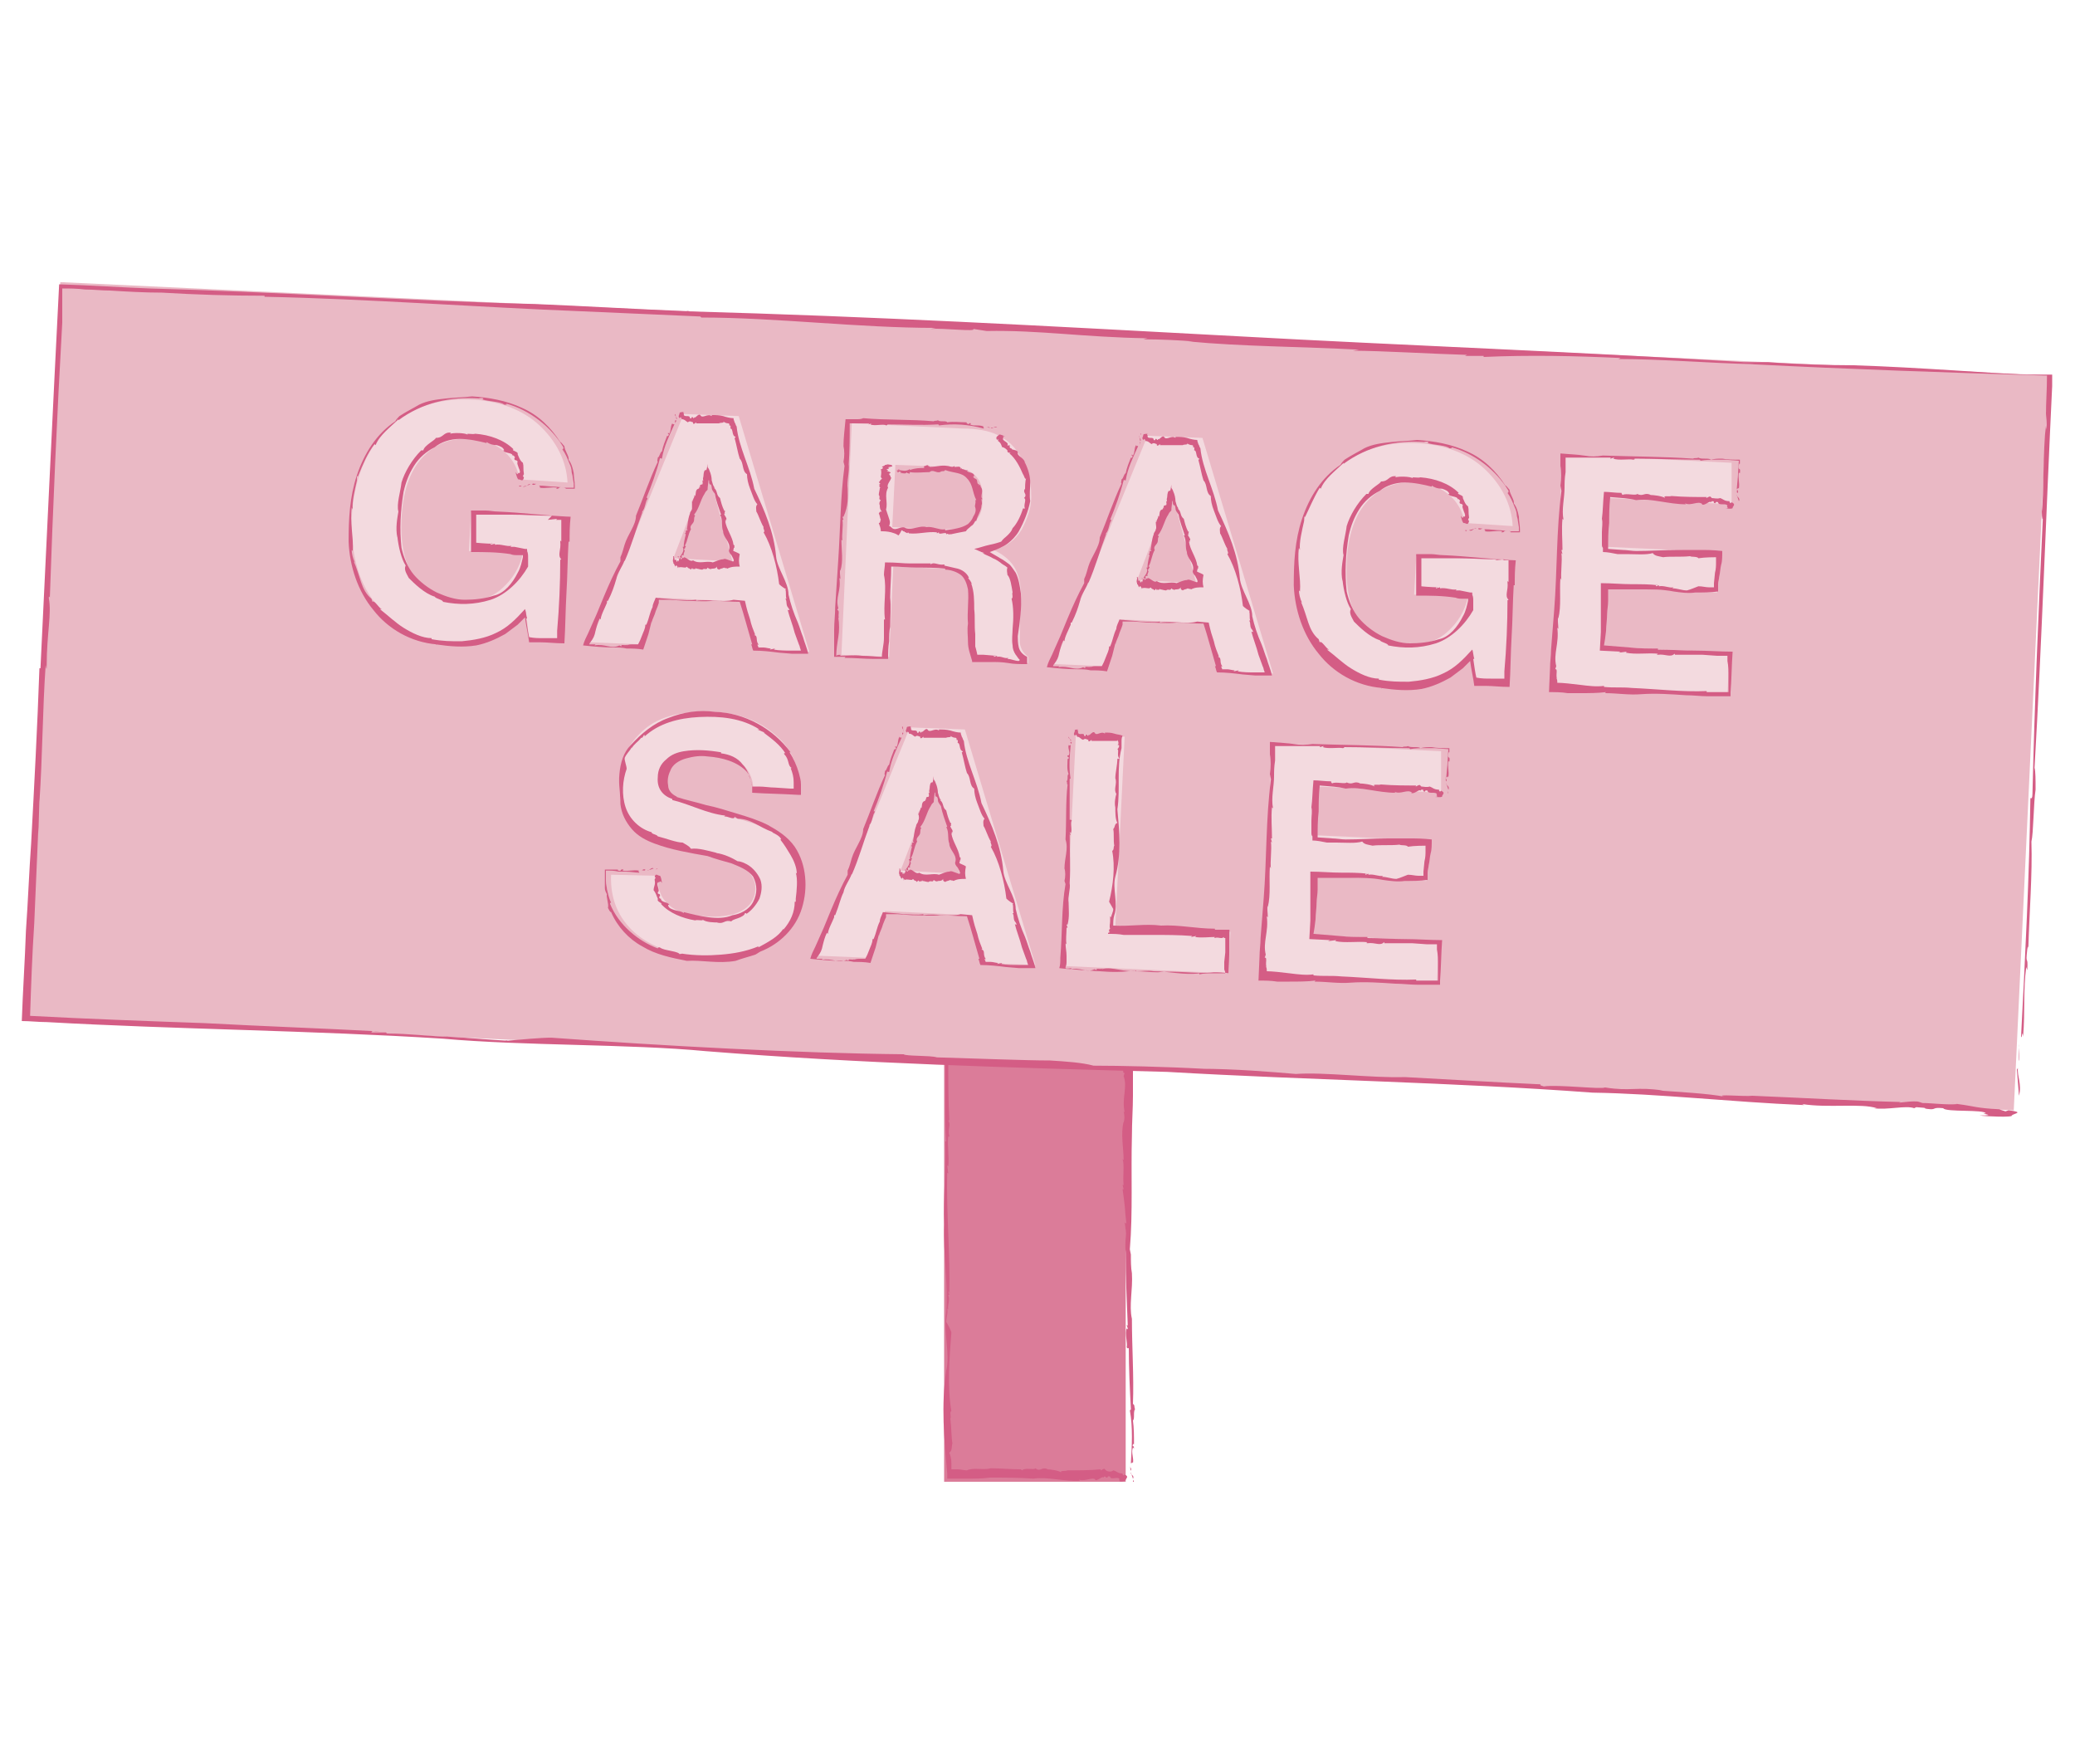<?xml version="1.0" encoding="utf-8"?>
<!-- Generator: Adobe Illustrator 23.0.1, SVG Export Plug-In . SVG Version: 6.00 Build 0)  -->
<svg version="1.1" id="Layer_1" xmlns="http://www.w3.org/2000/svg" xmlns:xlink="http://www.w3.org/1999/xlink" x="0px" y="0px"
	 viewBox="0 0 200 170" style="enable-background:new 0 0 200 170;" xml:space="preserve">
<style type="text/css">
	.st0{fill:#EAB9C5;}
	.st1{fill:#D97294;}
	.st2{fill:#F5E1E5;}
	.st3{fill:#F8E9EC;}
	.st4{fill:#E299AD;}
	.st5{fill:#D45D85;}
	.st6{fill:#FDF8F9;}
	.st7{fill:#F3DADF;}
	.st8{fill:none;}
	.st9{fill:none;stroke:#B5DFCC;stroke-width:2;stroke-linecap:round;stroke-linejoin:round;stroke-miterlimit:10;}
	.st10{fill:#DB7C99;}
	.st11{fill:#FAF0F2;}
	.st12{fill:#F6E5E8;}
	.st13{fill:#DA7194;}
	.st14{fill:#F3A169;}
	.st15{fill:none;stroke:#EBB1C5;stroke-miterlimit:10;}
	.st16{fill:#0075C2;}
</style>
<g>
	<g>
		<rect x="91" y="101.9" class="st10" width="17.5" height="40.9"/>
		<g>
			<g>
				<g>
					<g>
						<polygon class="st5" points="109.2,142.8 109.3,142.8 109.2,142.6 						"/>
						<path class="st5" d="M109,141.9C109,141.9,108.9,141.9,109,141.9l0.2,0.6C109.4,142.2,108.9,142.1,109,141.9z"/>
						<path class="st5" d="M109,141.7c0.1-0.2-0.1-0.3-0.1-0.4C109,141.5,108.9,141.8,109,141.7z"/>
						<path class="st5" d="M108.5,117.9l-0.1-0.1c0.2,0.9,0,2,0.1,2.9v-0.1c0,2.5,0.1,4.7,0.2,7.2c0,0,0-0.1-0.1-0.1
							c0,0.1,0.1,0.2,0.1,0.4c0,0-0.1,0-0.1-0.1c-0.2,0.5,0.1,1.5,0,1.8c0,0.1,0.1,0.2,0.2,0.1c0,1.9,0.1,4,0.2,5.9
							c0,0.1-0.1,0.1-0.1,0.1c0.3,1.7,0.2,3.4,0.1,5.1c0.1,0.1,0.1-0.2,0.2,0c0.1-0.5-0.2-1,0-1.5l0.1,0.1c0-0.4-0.2-0.1-0.1-0.4
							c0.1-0.1,0.1,0,0.1,0c0-0.8,0-1.6-0.1-2.3c0.2-0.2,0-0.8,0.2-1.1c-0.1-0.2,0-0.4-0.2-0.5c0.1-2.7-0.1-5.4-0.1-8.2
							c-0.3-1.3,0.1-2.8,0-4.4l0,0c-0.1-0.5-0.1-1.2-0.1-1.8l-0.1-0.5c0.3-3.6,0.1-7.3,0.2-10.9c0-1.4,0.1-2.7,0.1-3.9
							c0-0.6,0-1.3,0-1.9v-2.4c-0.5,0-1,0-1.5,0c-0.3,0-0.7,0-1,0c-0.7,0-1.4,0.1-2.1,0.2c0,0,0,0,0.1-0.1c-1.2,0.1-2.2-0.1-3.3,0
							l0,0c-2.7,0.3-5.7,0-8.3,0.2c-0.6,0-1.3,0-2,0c0,1.3,0,2.8,0,4.2c0,1.4,0,2.8,0.1,4.2h-0.1c0.1,2.7-0.2,5.3-0.1,8
							c-0.1,2.8,0.4,5.7,0.2,8.5c-0.3,1.7,0.4,4,0,5.6c-0.5,3.3-0.2,6.6,0.1,9.9v0.5c0.6,0,1.3,0,2,0s1.4,0,2.1-0.1
							c1.4,0,2.8,0,4.2,0.1c1.4-0.2,3,0.3,4.5,0.2l-0.1-0.1c0.6,0.2,1.3-0.3,1.6,0h-0.1c0.3,0.2,0.7-0.4,0.9-0.2v-0.1
							c0.4,0,0,0.1,0.3,0.1c0.1,0,0-0.2,0.3-0.1c0,0.4,0.9-0.1,0.9,0.3c-0.2,0,0.3,0.2-0.1,0.2c0.1,0,0.7,0,0.7-0.2
							c0.1-0.2,0.3-0.3-0.1-0.5l-0.1,0.1c-0.1-0.1-0.1-0.1-0.1-0.2c-0.5,0-0.5-0.2-0.9-0.3l0,0c-0.2,0.2-0.6,0.1-0.7,0l-0.1-0.1
							c-0.1-0.2-0.5,0.3-0.4,0c-1,0.1-2.1,0.1-3.2,0.1c-0.2,0.1-0.8,0-0.6,0.2c-0.3-0.2-1.1-0.3-1.4-0.3c0,0,0,0,0.1,0
							c-0.6-0.3-0.7,0.3-1.2-0.1c-0.1,0.2-1-0.1-1.3,0.2c-0.1-0.1-0.1-0.1-0.1-0.1c-1,0-2.1-0.1-2.9-0.1c-0.7,0.2-1.7-0.1-2.3,0.2
							c-0.3,0-0.6-0.1-0.9-0.1H92c-0.1,0-0.2,0-0.2,0h-0.1l0,0l0,0v-0.1c0-0.2,0-0.4,0-0.5c0-0.4-0.1-0.8-0.2-1
							c0.3-0.2,0.2-0.6,0.3-0.9c-0.1-0.5-0.1-1.6-0.2-2.4c0.1-0.1-0.1-0.7,0.1-0.7c-0.4-2.3-0.2-5.1,0-7.6l0,0
							c-0.1-0.3-0.3-0.7-0.5-1l0,0c0-0.4,0.2-0.9,0.1-1.3c0,0,0,0,0.1,0.1c-0.1-0.4,0.2-0.9,0-1.4h0.1l-0.1-0.3c0.1,0,0.2,0,0.1,0.2
							c0.1-3.8-0.3-7.8-0.2-11.7l0.1,0.1l-0.1-0.8c0,0,0,0,0.1,0.1c0.1-1-0.1-2,0-2.9c0,0,0.1,0.1,0.1,0c-0.2-0.7,0.2-1.1-0.1-1.5
							c0,0,0.1-0.1,0.1,0c-0.1-2-0.1-4-0.1-5.9c-0.1-0.2-0.1-0.3-0.1-0.5c0.3-0.1,1.2-0.1,1.9-0.1c0.7,0,1.5,0,2.2-0.1v0.1
							c2.2-0.2,4.5,0,6.8,0c0.9,0,1.6-0.1,2.5-0.1v0.1c0.6-0.1,1.2-0.1,1.8-0.1c0.6,0,1.3,0.1,1.7,0.1c0,0.2,0,0.3,0,0.5
							s0,0.4,0.1,0.6l-0.1-0.1c0.2,0.3-0.1,1,0.2,0.9l-0.1,0.3c0.4,1.1-0.2,2.1,0.1,3.5l-0.1-0.1c0.1,0.4,0.1,0.8,0,1.1
							c0,0,0,0,0-0.1c-0.3,1.2,0,2.5,0,3.7l-0.1-0.1c0.2,0.6,0,1.7,0.1,2.5h-0.1l0.1,0.4h-0.1C108.4,116,108.5,116.9,108.5,117.9z"
							/>
					</g>
				</g>
			</g>
		</g>
	</g>
	<g>
		
			<rect x="64.5" y="-28.7" transform="matrix(4.686474e-02 -0.999 0.999 4.686474e-02 28.138 163.798)" class="st0" width="70.9" height="191.8"/>
		<g>
			<g>
				<g>
					<g>
						<path class="st5" d="M194.5,102.9c0,0.1-0.1,0.1-0.1,0.2l0.2,2.5C194.9,104.5,194.4,103.7,194.5,102.9z"/>
						<path class="st5" d="M194.6,102.2c0.1-1,0-1.4,0-1.6C194.7,101,194.5,102.4,194.6,102.2z"/>
						<path class="st5" d="M156.2,34.5l-0.2,0.1c4.1,0,8.8,0.4,13.1,0.5h-0.3c9.8,0.5,18.8,0.8,28.5,1.1c0,1.3-0.1,2.6-0.1,3.9
							c0-0.2,0-0.2,0-0.4c0,0.5,0.1,1.1,0,1.7c0,0.2,0-0.2,0-0.4c-0.3,2.3-0.2,6.8-0.4,8.3c0,0.7,0.1,0.9,0.1,0.6
							c-0.4,8.6-0.8,17.8-1,26.6c0,0.4-0.1,0.5-0.2,0.4c-0.1,7.5-0.5,15.3-0.9,23c0.1,0.3,0.1-0.8,0.2,0c0.2-2.5,0-4.5,0.3-6.7
							l0.1,0.3c0.1-1.6-0.2-0.3,0-2c0.1-0.7,0.1,0.2,0.1-0.1c0.1-3.5,0.4-7.1,0.3-10.3c0.2-0.8,0.2-3.7,0.4-5c0-0.9,0-1.8-0.1-2.1
							c0.7-12.1,1.1-24.4,1.7-36.8c0-0.3,0-0.7,0-1.1c-0.8,0-1.7,0-2.5,0c-0.7,0-1.5-0.1-2.2-0.1c-1.5-0.1-3.1-0.2-4.7-0.3
							c-3.2-0.2-6.5-0.4-9.8-0.5l0,0c-2.2,0-5.5-0.1-8.2-0.3h-2.3c-16.1-1-32.6-1.6-48.9-2.5c-18.6-1-34.8-1.9-53-2.4
							c0,0-0.1-0.1,0.3,0c-5.2-0.2-10-0.5-14.9-0.7l0,0c-12.2-0.3-25.4-1.2-37.2-1.5c-2.7-0.1-5.5-0.3-8.7-0.4
							c-0.6,11.7-1.2,24.7-1.8,37H3.8C3.6,70.1,3.3,75.7,3,81.3c-0.2,2.8-0.3,5.6-0.5,8.4c-0.1,2.9-0.3,5.8-0.4,8.7
							c0.8,0,1.6,0.1,2.4,0.1c12.4,0.7,25.6,0.8,38.2,1.6c7.8,0.7,18,0.5,25.3,1.2c15,1.2,29.5,1.6,44.5,2c13.8,0.8,27.6,1,41,2
							c6.4,0.1,13.3,0.9,20.4,1.2l-0.2-0.1c2.5,0.4,5.7-0.1,7.2,0.4h-0.3c1.3,0.2,3.1-0.3,3.9,0l0.2-0.1c1.6,0.1,0.2,0.1,1.4,0.2
							c0.5,0,0.2-0.2,1.2-0.1c0.2,0.4,4,0.1,4.1,0.5c-0.9,0,1.4,0.2-0.6,0.2c0.6,0.1,3.3,0.2,3.1,0c0.2-0.2,1.3-0.3-0.3-0.5
							l-0.3,0.1c-0.6-0.2-0.4-0.1-0.6-0.2c-2.2-0.1-2.4-0.3-4-0.5l0,0c-1.1,0.1-2.5-0.1-3.4-0.1l-0.3-0.1c-0.5-0.2-2.5,0.2-1.8,0
							c-4.4-0.1-9.4-0.4-14.3-0.6c-0.7,0.1-3.8-0.2-2.7,0.1c-1.2-0.3-4.9-0.5-6.2-0.6c0.1,0,0.1,0,0.3,0c-2.6-0.4-3.1,0.1-5.6-0.3
							c-0.4,0.2-4.5-0.3-5.9-0.1c-0.3-0.1-0.4-0.1-0.3-0.2c-4.4-0.2-9.3-0.5-13.1-0.7c-3.2,0.1-7.8-0.5-10.5-0.3
							c-2.3-0.2-6-0.5-9.2-0.5h0.3c-3.6-0.2-8.1-0.3-10.6-0.3c-1.1-0.3-2.6-0.4-4.2-0.5c-2.4,0-7.3-0.2-10.9-0.3
							c-0.6-0.2-3-0.1-3.2-0.3c-10.3-0.1-23-0.8-34-1.6h0.2c-1.4,0-3.1,0.2-4.5,0.3c-0.1,0-0.1-0.1,0.2,0c-2-0.1-3.9-0.3-5.9-0.4
							c0,0,0,0,0.3,0c-1.9,0-3.9-0.3-6.1-0.3l-0.1-0.1h-1.4c0-0.1,0.1-0.2,0.8-0.1c-5.6-0.3-11.3-0.5-16.9-0.8
							c-5.6-0.2-11.2-0.4-16.8-0.7C3,94.9,3.1,92,3.3,89l0.4-9.3v0.7L3.8,77c0,0,0,0.2,0,0.3c0.3-4.4,0.3-8.9,0.6-13.2
							c0,0,0.1,0.7,0.1,0.1c0-3.2,0.5-5,0.2-6.6c0-0.1,0.1-0.2,0.1,0.1C5.1,48.9,5.5,39.9,6,31.1c0-1.1,0-2.2,0-3.3
							c0.7,0,1.4,0,2.2,0.1c0.8,0,1.6,0.1,2.4,0.1c1.6,0.1,3.3,0.2,5,0.2c3.3,0.2,6.6,0.3,9.9,0.3v0.1c9.9,0.2,20.4,1,30.6,1.4
							c4.3,0.2,7.1,0.3,11.4,0.5l0.1,0.1c7.2,0,15.1,1,22.6,1l-0.5,0.1c1.2-0.1,4.5,0.3,4.1,0l1.3,0.2c5.1-0.1,9.3,0.6,15.5,0.7
							l-0.4,0.1c1.7,0,3.6,0.1,4.8,0.2c-0.2,0-0.1,0-0.5,0c5.2,0.5,11,0.5,16.5,0.8l-0.6,0.1c2.7,0,7.5,0.3,11,0.4l-0.2,0.1h1.8v0.1
							C147.5,34.2,151.8,34.3,156.2,34.5z"/>
						<path class="st5" d="M188.1,106.3c0.2,0,0.4,0,0.6,0.1C188.6,106.3,188.2,106.3,188.1,106.3z"/>
					</g>
				</g>
			</g>
		</g>
	</g>
	<g>
		<g>
			<path class="st7" d="M50.1,46.2c-0.3-1.5-1.1-2.6-2.4-3.3c-0.8-0.4-1.6-0.6-2.5-0.6c-1.8-0.1-3.3,0.5-4.5,1.8s-1.9,3.3-2,6
				s0.4,4.7,1.6,5.9c1.2,1.2,2.6,1.8,4.2,1.9c1.6,0.1,2.9-0.3,3.9-1.2s1.7-2,2-3.4l-5.2-0.2l0.2-3.7l9.3,0.4l-0.6,12L51,61.7
				l-0.3-2.8c-0.9,1-1.8,1.7-2.5,2.1c-1.3,0.7-2.8,1-4.6,0.9c-3-0.1-5.3-1.3-7.1-3.4c-1.9-2.1-2.7-5-2.6-8.6
				c0.2-3.6,1.3-6.4,3.4-8.5c2.1-2.1,4.8-3,8-2.9c2.8,0.1,5.1,1,6.7,2.5s2.6,3.4,2.7,5.5L50.1,46.2z"/>
			<g>
				<path class="st8" d="M50.1,46.2c-0.3-1.5-1.1-2.6-2.4-3.3c-0.8-0.4-1.6-0.6-2.5-0.6c-1.8-0.1-3.3,0.5-4.5,1.8s-1.9,3.3-2,6
					s0.4,4.7,1.6,5.9c1.2,1.2,2.6,1.8,4.2,1.9c1.6,0.1,2.9-0.3,3.9-1.2s1.7-2,2-3.4l-5.2-0.2l0.2-3.7l9.3,0.4l-0.6,12L51,61.7
					l-0.3-2.8c-0.9,1-1.8,1.7-2.5,2.1c-1.3,0.7-2.8,1-4.6,0.9c-3-0.1-5.3-1.3-7.1-3.4c-1.9-2.1-2.7-5-2.6-8.6
					c0.2-3.6,1.3-6.4,3.4-8.5c2.1-2.1,4.8-3,8-2.9c2.8,0.1,5.1,1,6.7,2.5s2.6,3.4,2.7,5.5L50.1,46.2z"/>
				<g>
					<g>
						<g>
							<polygon class="st5" points="50,46.8 50.1,46.9 50.3,46.8 							"/>
							<path class="st5" d="M51.1,46.7C51.1,46.6,51.1,46.6,51.1,46.7l-0.7,0.2C50.7,47,51,46.5,51.1,46.7z"/>
							<path class="st5" d="M51.3,46.7c0.2,0.1,0.4-0.1,0.4-0.1C51.6,46.7,51.3,46.5,51.3,46.7z"/>
							<path class="st5" d="M36.1,42.8l0.1,0.1c0.4-1,1.4-1.7,2.2-2.5v0.1c2.3-1.7,5-2.3,7.8-2.1h-0.1c0.1,0,0.3-0.1,0.5,0
								c0,0,0,0-0.1,0.1c0.6,0.2,1.8,0.2,2.1,0.5c0.2,0,0.3,0,0.2-0.1c2.2,0.6,4.3,2.2,5.5,4.2c0,0.1,0,0.2-0.1,0.2
								c0.3,0.4,0.5,0.9,0.7,1.4c0.1,0.2,0.2,0.5,0.2,0.8c0,0.1,0.1,0.3,0.1,0.5l0.1,0.6v0.3V47h-0.2h-0.6l-1-0.1
								c-0.5,0-1-0.1-1.5-0.1c-0.1,0.1,0.2,0.1,0,0.2c0.6,0.1,1.2-0.1,1.7,0l-0.1,0.1c0.2,0,0.2,0,0.3-0.1c0,0,0.1-0.1,0.5,0
								c0.3,0.1,0,0.1,0.1,0.1h0.6c0.1,0,0.2,0,0.3,0v-0.3c0-0.4-0.1-0.8-0.1-1.2c-0.1-0.5-0.2-0.9-0.5-1.3c0.1-0.3-0.4-0.9-0.4-1.3
								c-0.2-0.2-0.3-0.4-0.4-0.4c-0.9-1.4-2.1-2.6-3.7-3.3c-1.5-0.7-3.2-1-4.8-1.1c-0.8,0.1-1.6,0.1-2.5,0.2
								c-0.9,0.1-1.8,0.2-2.6,0.6l0,0c-0.5,0.3-1.3,0.7-1.9,1.1c-0.1,0.1-0.3,0.3-0.4,0.5c-1.8,1.2-3,3.1-3.7,5.2
								c-0.7,2.1-0.8,4.2-0.8,6.4c0.1,2.4,0.9,4.8,2.4,6.6c1.4,1.8,3.6,3.1,6.1,3.3c0,0,0,0.1-0.1,0c1.4,0.2,2.6,0.3,3.9,0.1l0,0
								c1-0.2,1.9-0.6,2.8-1.1c0.4-0.3,0.8-0.6,1.2-0.9c0.3-0.3,0.5-0.5,0.7-0.7c0.1,0.8,0.3,1.6,0.4,2.4c0.4,0,0.8,0,1.1,0
								c0.7,0,1.4,0.1,2.3,0.1c0.1-1.6,0.1-3.2,0.2-4.9c0.1-1.6,0.1-3.3,0.2-4.9h0.1c0-0.8,0-1.5,0.1-2.4c-2.4-0.1-4.6-0.4-7-0.5
								c-0.4,0-0.8-0.1-1.2-0.1c-0.5,0-0.9,0-1.4,0c0,0.9,0,1.4,0,2.1v1.9c1.3,0,2.5,0,3.8,0.2c0.2,0.1,0.5,0.1,0.7,0.1h0.3
								c0.1,0,0.1,0,0.2,0v0.2c-0.1,0.4-0.2,1-0.5,1.5c-0.5,1-1.3,2-2.3,2.2c-0.9,0.3-1.9,0.4-2.8,0.4c-0.9,0-1.8-0.3-2.7-0.7
								c-0.8-0.4-1.6-1-2.2-1.7c-0.6-0.7-1-1.7-1.2-2.6c-0.2-1.8-0.1-3.6,0.2-5.4c0.2-0.9,0.5-1.7,1-2.5s1.2-1.4,2-1.8
								c0.6-0.5,1.5-0.8,2.4-0.8s1.8,0.2,2.6,0.4v-0.1c0.3,0.2,0.6,0.3,1,0.3c0.3,0.1,0.6,0.2,0.7,0.5h-0.1c0.1,0.3,0.9,0.2,0.9,0.5
								h0.1c0.3,0.3,0,0.1,0.1,0.4c0.1,0.1,0.2,0,0.3,0.2c-0.1,0.1,0,0.3,0.1,0.6c0.1,0.2,0.2,0.5,0,0.5c-0.1-0.2,0,0.4-0.3-0.1
								c0,0.1,0.2,0.8,0.3,0.7c0.2,0,0.4,0.3,0.5-0.2l-0.1-0.1c0.1-0.2,0-0.1,0.1-0.2c-0.1-0.6,0-0.7-0.1-1.1l0,0
								c-0.3-0.2-0.4-0.6-0.5-0.8v-0.1c0-0.2-0.7-0.3-0.4-0.4c-0.9-0.9-2.3-1.4-3.7-1.5c-0.2,0.1-1-0.1-0.7,0.1
								c-0.3-0.2-1.4-0.2-1.7-0.1c0,0,0-0.1,0.1-0.1c-0.8-0.1-0.7,0.5-1.5,0.5c0,0.2-1.1,0.7-1.2,1.2c-0.1,0-0.2,0-0.2,0
								c-0.9,0.9-1.6,2.1-1.9,3.1c-0.1,0.9-0.5,2.1-0.3,2.8c-0.1,0.6-0.3,1.6-0.1,2.5v-0.1c0.1,1,0.4,2.2,0.8,2.8
								c-0.2,0.4,0.1,0.8,0.3,1.2c0.5,0.5,1.5,1.5,2.5,1.8c0.1,0.2,0.8,0.3,0.8,0.5c1.5,0.3,3,0.3,4.6-0.2c1.5-0.5,2.8-1.8,3.6-3.2
								l0,0c0-0.2,0-0.4,0-0.8c0-0.3,0-0.5-0.1-0.7c0-0.1,0.1-0.1,0,0c0-0.1,0-0.2,0-0.2h-0.2l-0.5-0.1l-0.5-0.1c-0.1,0-0.3,0-0.4,0
								c0,0,0,0,0.1-0.1c-0.5,0.1-1-0.2-1.6-0.1v-0.1l-0.4,0.1c0-0.1,0-0.2,0.2-0.1c-0.6,0-1.7-0.1-1.6-0.1v-0.1v-0.1v-0.2V51v-0.9
								v-0.2v-0.1v-0.2h0.2h0.1h0.2h1h1.9c1.3,0,2.6,0.1,3.9,0.1l-0.4,0.4l0.9-0.1c0,0,0,0-0.1,0.1h0.3c0.1,0,0.1,0,0.2,0V51
								c0,0.4,0,0.8,0,1.2c0,0-0.1-0.2-0.1,0c0.1,0.8-0.3,1.3,0.1,1.7c0,0-0.1,0.1-0.1,0c0,2.3-0.1,4.6-0.3,6.9V61v0.2
								c0,0.1,0,0.2,0,0.3c-0.1,0-0.3,0-0.5,0h-0.8c-0.5,0-0.9,0-1.4-0.1c-0.1-0.4-0.2-1.1-0.3-1.8h0.1c-0.1-0.3-0.1-0.7-0.2-0.9
								c-0.9,1-1.7,1.8-2.8,2.3c-1,0.5-2.2,0.7-3.3,0.8c-1.1,0-1.8,0-2.9-0.2v-0.1c-0.9,0-1.9-0.5-2.7-1s-1.5-1.2-2.3-1.8h0.2
								c-0.3-0.1-0.7-0.9-0.9-0.7l-0.1-0.3c-0.5-0.4-0.8-1-1-1.6s-0.4-1.3-0.7-2l0.1,0.1c-0.2-0.4-0.3-0.9-0.3-1.2c0,0,0,0,0.1,0.1
								c0.1-1.3-0.3-2.8-0.1-4.2l0.1,0.2c-0.1-0.7,0.2-1.9,0.4-2.8v0.1c0-0.2,0-0.3,0-0.5h0.1C35,44.7,35.4,43.7,36.1,42.8z"/>
							<path class="st5" d="M50.1,44.5c0,0.1,0,0.1,0.1,0.2C50.2,44.6,50.1,44.5,50.1,44.5z"/>
						</g>
					</g>
				</g>
			</g>
		</g>
		<g>
			<path class="st7" d="M65.9,39.9l5.3,0.2L78,62.8l-5-0.2L71.7,58l-8.2-0.4l-1.7,4.5l-4.9-0.2L65.9,39.9z M64.9,53.8l5.7,0.3
				l-2.4-8.9L64.9,53.8z"/>
			<g>
				<path class="st8" d="M65.9,39.9l5.3,0.2L78,62.8l-5-0.2L71.7,58l-8.2-0.4l-1.7,4.5l-4.9-0.2L65.9,39.9z M64.9,53.8l5.7,0.3
					l-2.4-8.9L64.9,53.8z"/>
				<g>
					<g>
						<g>
							<path class="st5" d="M65.4,53.8C65.4,53.8,65.3,53.8,65.4,53.8l0.2,0.2C65.7,54,65.3,53.8,65.4,53.8z"/>
							<path class="st5" d="M65.4,53.7c0.1,0,0-0.1-0.1-0.1C65.4,53.7,65.3,53.7,65.4,53.7z"/>
							<path class="st5" d="M66.7,49L66.7,49c0,0.2-0.2,0.3-0.2,0.5l0,0c-0.2,0.5-0.2,1-0.3,1.5l0,0l0.1,0.1c0,0,0,0-0.1,0
								c-0.2,0,0,0.3-0.2,0.3l0.1,0.1c-0.1,0.4-0.2,0.8-0.2,1.2h-0.1c0.2,0.4-0.1,0.7-0.3,1c0.1,0,0.1,0,0.2,0.1
								c0.1-0.1-0.1-0.3,0.1-0.3h0.1c0.1-0.1-0.2-0.1-0.1-0.1s0.1,0,0.1,0c0-0.2,0.2-0.3,0-0.5c0.2,0,0.1-0.2,0.2-0.2
								c0-0.1,0-0.1-0.1-0.1c0.3-0.5,0.3-1.1,0.6-1.6c-0.2-0.4,0.3-0.5,0.3-0.9l0,0c0-0.1,0-0.3,0.1-0.4l-0.1-0.1
								c0.5-0.6,0.6-1.4,1-2c0.1-0.2,0.1-0.2,0.2-0.3l0.1-0.1c0-0.1,0-0.2,0.1-1v-0.1c0,0.1,0,0.1,0,0.2c0.1-0.1,0,0.4,0.1,0.3v0.1
								c0.1-0.1,0.2,0.1,0.2,0.3s0.1,0.3,0.3,0.6c0.1,0.6,0.4,1.4,0.6,2h-0.1c0.3,0.5,0.1,1.1,0.3,1.6c0,0.6,0.7,1,0.6,1.7
								c-0.1,0.2,0,0.4,0.2,0.6c0.1,0.2,0.3,0.5,0.2,0.6h-0.1c-0.6-0.2-0.7-0.3-0.9-0.2c-0.3,0-0.7,0.2-1,0.3
								c-0.6-0.2-1.3,0.2-1.9-0.2c-0.3,0.2-0.6-0.3-0.9-0.3v0.1c-0.1-0.2-0.3,0.3-0.3,0l0,0c-0.1-0.2-0.2,0.4-0.2,0.2v0.1
								c-0.1,0,0-0.1-0.1-0.1c0,0,0,0.2-0.1,0.1c0-0.4-0.2,0.1-0.2-0.3c0,0-0.1-0.2,0-0.2c0,0-0.2,0-0.1,0.1c0,0.2-0.1,0.3,0,0.5
								v-0.1c0,0.1,0,0.1,0,0.2c0.1,0,0.1,0.2,0.2,0.3l0,0c0.1-0.2,0.1-0.1,0.2,0v0.1c0,0.2,0.1-0.3,0.1,0c0.2-0.1,0.4,0,0.7,0
								c0-0.1,0.2,0,0.1-0.2c0,0.2,0.2,0.3,0.3,0.3l0,0c0.1,0.3,0.2-0.3,0.3,0.1c0-0.2,0.2,0.1,0.3-0.2c0,0.1,0,0.1,0,0.1
								c0.2,0,0.4,0.1,0.6,0.1c0.2-0.2,0.4,0.1,0.5-0.2c0.1,0.1,0.3,0.2,0.4,0.1l0,0c0.2,0,0.4,0,0.5-0.2c0,0.3,0.1,0.2,0.2,0.3
								c0.1-0.1,0.3-0.1,0.5-0.2c0.1,0.1,0.2,0,0.3,0.1c0.4-0.2,0.7-0.2,1.2-0.2c-0.1-0.4-0.1-0.7,0-1.2l0,0
								c-0.1-0.1-0.4-0.2-0.6-0.3l0,0c-0.1-0.1,0.1-0.2,0-0.3c0,0,0,0,0.1,0c-0.1-0.1,0.1-0.2-0.1-0.3l0,0h-0.1c0.1,0,0.2,0,0.1,0
								c-0.1-0.8-0.7-1.5-0.8-2.3H70l-0.1-0.1c0,0,0,0,0.1,0c0.1-0.2-0.2-0.4-0.2-0.6h0.1c-0.2-0.1,0.2-0.3-0.2-0.3h0.1
								c-0.2-0.4-0.3-0.8-0.4-1.2c-0.4-0.3-0.2-0.7-0.6-1h0.1c-0.2-0.2-0.2-0.4-0.3-0.7c0-0.3-0.1-0.7-0.2-0.9
								c-0.1-0.3-0.1-0.2-0.2-0.4v-0.3c-0.1,0.7-0.1,0.6-0.2,0.6s-0.2,0.2-0.2,0.7v-0.2c0,0.4-0.1,0.1,0,0.6c0,0,0-0.1-0.1-0.1
								c0.1,0.4,0,0.4-0.1,0.4s-0.2,0.1-0.1,0.3l-0.1-0.1c0,0.1,0,0.2-0.1,0.2l0,0c-0.3,0.1-0.2,0.5-0.3,0.7l-0.1-0.1
								c0.1,0.2-0.1,0.3-0.1,0.5h-0.1l0.1,0.1h-0.1C66.7,48.5,66.7,48.8,66.7,49z"/>
							<path class="st5" d="M65.2,54.4C65.1,54.4,65.1,54.3,65.2,54.4C65.1,54.4,65.1,54.4,65.2,54.4z"/>
						</g>
					</g>
				</g>
				<g>
					<g>
						<g>
							<polygon class="st5" points="65.2,39.7 65.2,39.7 65.3,39.8 							"/>
							<path class="st5" d="M65.2,40.4C65.2,40.4,65.3,40.4,65.2,40.4l-0.1-0.5C64.9,40,65.4,40.3,65.2,40.4z"/>
							<path class="st5" d="M65.1,40.5c-0.1,0.1,0,0.2,0,0.3C65.1,40.6,65.3,40.5,65.1,40.5z"/>
							<path class="st5" d="M59.4,55.8L59.4,55.8c0.1-0.6,0.6-1.2,0.8-1.8v0.1c0.7-1.6,1.1-3.1,1.7-4.7c0,0,0,0,0,0.1
								c0-0.1,0-0.2,0-0.3c0,0,0,0,0,0.1c0.3-0.3,0.3-1,0.5-1.2c0-0.1,0-0.2-0.1-0.1c0.5-1.2,1-2.6,1.3-3.8c0-0.1,0.1,0,0.2,0
								C64,43,64.5,42,65,40.9c-0.1-0.1-0.1,0.1-0.2-0.1c-0.2,0.3-0.1,0.7-0.3,1l-0.1-0.1c-0.1,0.2,0.2,0.1,0,0.3
								c-0.1,0.1-0.1-0.1-0.1,0c-0.2,0.5-0.4,1-0.5,1.5c-0.2,0.1-0.2,0.5-0.4,0.6c0,0.2-0.1,0.3,0,0.4c-0.8,1.7-1.4,3.5-2.1,5.2
								c0,0.9-0.8,1.8-1.1,2.8l0,0c-0.1,0.3-0.2,0.8-0.4,1.2v0.4c-0.6,1.1-1.1,2.2-1.6,3.4l-0.7,1.7l-0.4,0.9L56.7,61
								c-0.2,0.4-0.4,0.8-0.5,1.2c1,0.1,2,0.2,3,0.2c0.4,0,0.8,0,1.2,0.1c0.5,0,1,0,1.6,0.1l0.3-0.9l0.2-0.6
								c0.1-0.4,0.2-0.8,0.3-1.2c0,0,0.1,0,0,0.1c0.1-0.4,0.3-0.7,0.4-1.1l0.2-0.5l0.1-0.3v-0.2l0,0v-0.1c0.1,0,0.7,0,1.1,0l1.4,0.1
								c0.9,0,1.8,0.1,2.7,0c0.8,0,1.7,0.1,2.6,0.1c0.2,0.6,0.4,1.3,0.6,2s0.4,1.4,0.6,2.1h-0.1c0.1,0.2,0.1,0.4,0.2,0.6
								c0.9,0,1.7,0.1,2.5,0.2l1.2,0.1H77h0.8h0.1c-0.1-0.5-0.4-1.2-0.5-1.6c-0.2-0.5-0.3-0.9-0.5-1.4c-0.4-0.9-0.7-1.8-0.9-2.7
								c0-1.2-1.1-2.5-1.2-3.7c-0.2-2.3-1.1-4.4-2.1-6.5c-0.4-2.1-1.5-4-1.7-6c-0.1-0.1-0.1-0.3-0.2-0.4c0-0.1-0.1-0.2-0.1-0.4
								c-0.3,0-0.7-0.1-1-0.2C69.3,40,69,40,68.6,40v0.1c-0.4-0.3-0.9,0.3-1.1-0.1l0,0c-0.2-0.2-0.5,0.4-0.6,0.2v0.1
								c-0.2,0,0-0.1-0.2-0.1c-0.1,0,0,0.2-0.2,0.1c0-0.4-0.6,0-0.6-0.4c0.1,0-0.2-0.2,0.1-0.2c-0.1,0-0.5,0-0.5,0.1
								c0,0.2-0.2,0.3,0,0.5l0.1-0.1c0.1,0.1,0.1,0.1,0.1,0.2c0.3,0,0.4,0.2,0.6,0.3l0,0c0.2-0.2,0.4,0,0.5,0v0.1
								c0.1,0.2,0.4-0.3,0.3,0c0.7,0,1.4,0,2.2,0c0.1-0.1,0.6,0,0.4-0.2c0.1,0.1,0.3,0.2,0.5,0.2c0.1,0,0.1,0.1,0.1,0.1l0,0
								c0,0,0,0,0,0.1c-0.1,0.1,0.2-0.2,0.1,0.3c0.3,0,0.1,0.7,0.5,0.8c0,0.1-0.1,0.1-0.1,0.1c0.2,0.7,0.3,1.4,0.5,2
								c0.4,0.4,0.2,1.2,0.7,1.5c0,0.4,0.1,0.9,0.3,1.4l0,0c0.2,0.5,0.4,1.2,0.7,1.5c-0.2,0.2-0.1,0.5-0.1,0.7
								c0.2,0.3,0.4,1,0.7,1.5c-0.1,0.1,0.2,0.4,0,0.5c0.8,1.4,1.3,3.3,1.5,5l0,0c0.2,0.2,0.5,0.4,0.7,0.5c0,0,0,0-0.1,0
								c0.1,0.3,0,0.6,0.1,0.9c0,0,0,0-0.1,0c0.2,0.3,0,0.6,0.3,0.9l0,0l0.1,0.2c-0.1,0-0.2,0-0.2-0.1c0.2,0.8,0.5,1.5,0.7,2.3
								l0.4,1.1c0.1,0.2,0.1,0.3,0.1,0.3l0.1,0.3h-0.3h-0.1h-0.2h-0.4c-0.5,0-1.1,0-1.6-0.1l0.1-0.1l-0.5,0.1c0,0,0,0,0.1-0.1
								c-0.2,0-0.5-0.1-0.7-0.1h-0.2h-0.1h-0.2c0-0.1-0.1-0.2-0.1-0.3c0,0,0.1,0.1,0.1,0c-0.3-0.4,0-0.8-0.4-0.9c0,0,0.1-0.1,0.1,0
								c-0.2-0.5-0.4-1-0.5-1.5c-0.2-0.6-0.3-0.9-0.5-1.8l-1.1-0.1c-1.1,0.3-2.4-0.1-3.6,0.1v-0.1c-0.6,0.1-1.3,0-1.9,0
								c-0.7-0.1-1.3-0.1-2-0.2c-0.1,0.3-0.3,0.6-0.3,0.9c-0.3,0.6-0.3,1-0.6,1.7h-0.1c0,0.4-0.2,0.7-0.3,1l-0.2,0.5l-0.2,0.4
								c-0.2,0-0.3,0-0.5,0s-0.4,0-0.6,0.1l0.1-0.1c-0.2,0.2-0.7-0.1-0.6,0.2l-0.2-0.1c-0.8,0.4-1.4-0.2-2.4,0l0.1-0.1
								c-0.2,0-0.4,0-0.6,0c0-0.1,0.1-0.2,0.1-0.2l0,0c0.3-0.4,0.4-0.6,0.5-1.1c0.1-0.4,0.2-0.8,0.4-1.2l0.1,0.1
								c0-0.4,0.4-1.1,0.6-1.6v0.1v-0.3h0.1C59,57.1,59.2,56.5,59.4,55.8z"/>
						</g>
					</g>
				</g>
			</g>
		</g>
		<g>
			<path class="st7" d="M96.1,41.9c0.8,0.4,1.5,0.9,2,1.7c0.4,0.6,0.8,1.2,1,1.9s0.3,1.5,0.3,2.4c0,1.1-0.4,2.1-0.9,3.1
				c-0.6,1-1.5,1.7-2.7,2c1,0.5,1.7,1.1,2.1,1.9s0.6,2,0.5,3.5l-0.1,1.5c0,1,0,1.7,0,2.1c0.1,0.6,0.4,1,0.8,1.3v0.6l-5.1-0.2
				c-0.1-0.5-0.2-0.9-0.2-1.2c-0.1-0.6-0.1-1.3-0.1-1.9l0.1-2.1c0-1.4-0.2-2.4-0.6-2.9c-0.5-0.5-1.3-0.8-2.6-0.8l-4.5-0.2l-0.4,8.7
				l-4.6-0.2l1-22.3l10.7,0.5C94.1,41.3,95.3,41.5,96.1,41.9z M86.3,44.8l-0.3,6l5,0.2c1,0,1.7,0,2.3-0.3c0.9-0.4,1.4-1.2,1.4-2.4
				c0.1-1.4-0.3-2.3-1.1-2.8c-0.5-0.3-1.2-0.4-2.1-0.5L86.3,44.8z"/>
			<g>
				<path class="st8" d="M96.1,41.9c0.8,0.4,1.5,0.9,2,1.7c0.4,0.6,0.8,1.2,1,1.9s0.3,1.5,0.3,2.4c0,1.1-0.4,2.1-0.9,3.1
					c-0.6,1-1.5,1.7-2.7,2c1,0.5,1.7,1.1,2.1,1.9s0.6,2,0.5,3.5l-0.1,1.5c0,1,0,1.7,0,2.1c0.1,0.6,0.4,1,0.8,1.3v0.6l-5.1-0.2
					c-0.1-0.5-0.2-0.9-0.2-1.2c-0.1-0.6-0.1-1.3-0.1-1.9l0.1-2.1c0-1.4-0.2-2.4-0.6-2.9c-0.5-0.5-1.3-0.8-2.6-0.8l-4.5-0.2l-0.4,8.7
					l-4.6-0.2l1-22.3l10.7,0.5C94.1,41.3,95.3,41.5,96.1,41.9z M86.3,44.8l-0.3,6l5,0.2c1,0,1.7,0,2.3-0.3c0.9-0.4,1.4-1.2,1.4-2.4
					c0.1-1.4-0.3-2.3-1.1-2.8c-0.5-0.3-1.2-0.4-2.1-0.5L86.3,44.8z"/>
				<g>
					<g>
						<g>
							<path class="st5" d="M86.5,45.2L86.5,45.2l-0.1,0.2C86.4,45.6,86.5,45.1,86.5,45.2z"/>
							<path class="st5" d="M86.6,45.3c0,0.1,0.1-0.1,0.1-0.1C86.6,45.3,86.6,45.1,86.6,45.3z"/>
							<path class="st5" d="M92,45v-0.1c-0.2,0.2-0.5,0-0.7,0l0,0c-0.6-0.1-1.1,0.1-1.7,0.1c0,0,0,0,0-0.1L89.5,45v-0.1
								c-0.1-0.2-0.4,0.1-0.4,0c0,0-0.1,0.1,0,0.2c-0.4,0-0.9,0-1.4,0.2v-0.1c-0.4,0.3-0.8,0.1-1.2,0.1c0,0.1,0,0.1,0,0.2
								c0.1,0.1,0.2-0.2,0.3,0v0.1c0.1,0.1,0-0.2,0.1-0.1c0,0.1,0,0.1,0,0.1c0.2,0,0.4,0.1,0.5-0.1c0,0.2,0.2,0,0.2,0.2
								c0-0.1,0.1,0,0.1-0.2c0.6,0.1,1.3,0,1.9,0c0.3-0.3,0.6,0.1,1,0l0,0c0.1-0.1,0.3-0.1,0.4-0.1l0.1-0.1c0.8,0.3,1.6,0.2,2.1,0.8
								c0.6,0.6,0.5,1.3,0.9,2.1c0,0,0,0-0.1,0c0.1,0.3-0.1,0.5,0,0.7l0,0c0.1,0.3,0,0.6-0.2,0.9c-0.1,0.3-0.3,0.5-0.5,0.7
								c-0.6,0.4-1.4,0.5-2.2,0.6V51c-0.6,0.1-1.2-0.3-1.8-0.2c-0.6-0.2-1.3,0.3-2,0.1c-0.4-0.3-0.9,0.3-1.3,0
								c-0.1-0.1-0.2-0.2-0.3-0.2c0.1-0.3,0.1-0.4,0-0.7s-0.2-0.6-0.3-0.9c0.2-0.7-0.2-1.4,0.2-2.1c-0.2-0.3,0.3-0.7,0.3-1h-0.1
								c0.2-0.1-0.3-0.3,0-0.4l0,0c0.2-0.1-0.4-0.2-0.2-0.2h-0.1c0-0.1,0.1,0,0.1-0.1c0,0-0.2,0-0.1-0.1c0.4,0-0.1-0.2,0.3-0.2
								c0,0,0.2-0.1,0.2,0c0,0,0-0.2-0.1-0.2c-0.2,0-0.3-0.1-0.5,0h0.1c-0.1,0-0.1,0-0.2,0c0,0.1-0.2,0.1-0.3,0.2l0,0
								c0.2,0.1,0.1,0.1,0,0.2h-0.1c-0.2,0,0.3,0.1,0,0.1c0.1,0.2,0,0.5,0,0.7c0.1,0,0,0.2,0.2,0.1c-0.2,0.1-0.3,0.2-0.3,0.3l0,0
								c-0.3,0.1,0.3,0.2-0.1,0.3c0.2,0-0.1,0.2,0.2,0.3c-0.1,0-0.1,0-0.1,0c0,0.2-0.1,0.5-0.1,0.7c0.2,0.2-0.1,0.4,0.2,0.5
								c-0.1,0.1-0.2,0.3-0.1,0.5l0,0c0,0.2,0,0.4,0.2,0.6c-0.3,0-0.2,0.1-0.3,0.2c0.1,0.1,0.1,0.4,0.2,0.6c-0.1,0.1,0,0.3-0.2,0.3
								c0.1,0.3,0.2,0.5,0.2,0.8c0.3,0,0.6,0,1,0.1c0.3,0.1,0.4,0.1,0.7,0.3l0,0c0.1-0.1,0.2-0.3,0.3-0.5l0,0c0.1,0,0.2,0.2,0.3,0.1
								c0,0,0,0,0,0.1c0.1-0.1,0.2,0.2,0.3,0v0.1l0.1-0.1c0,0.1,0,0.2,0,0.1c0.9,0.1,1.8-0.2,2.7-0.1v0.1l0.2-0.1c0,0,0,0,0,0.1
								c0.2,0.1,0.5-0.1,0.7,0v0.1c0.2-0.2,0.3,0.2,0.4-0.1v0.1c0.5-0.1,0.9-0.2,1.5-0.3c0.1-0.2,0.3-0.3,0.5-0.5
								c0.2-0.1,0.3-0.3,0.4-0.5h0.1c0.1-0.5,0.5-1,0.5-1.5c0.1-0.2,0-0.4,0-0.6h0.1c-0.3-0.3,0.2-0.8-0.2-1.2h0.1
								c-0.2,0,0-0.3-0.3-0.1l0.1-0.1c-0.4-0.1,0-0.5-0.5-0.6H94c-0.1,0-0.2-0.1-0.2-0.2c0,0,0,0,0.1,0c0-0.4-0.5-0.3-0.7-0.5
								l0.1-0.1c-0.2,0.1-0.4-0.1-0.6-0.1v-0.1l-0.1,0.1v-0.1C92.5,44.9,92.3,45,92,45z"/>
							<path class="st5" d="M85.7,45.1C85.8,45,85.8,45,85.7,45.1C85.7,45,85.8,45,85.7,45.1z"/>
						</g>
					</g>
				</g>
				<g>
					<g>
						<g>
							<path class="st5" d="M95.5,41.2C95.5,41.3,95.5,41.3,95.5,41.2c0.2,0,0.4,0,0.6,0C95.9,41,95.6,41.4,95.5,41.2z"/>
							<path class="st5" d="M95.4,41.2c-0.2-0.1-0.3,0-0.3,0C95.1,41.1,95.4,41.3,95.4,41.2z"/>
							<path class="st5" d="M81.5,43C81.5,42.9,81.4,42.9,81.5,43C81.4,42.9,81.4,43,81.5,43z"/>
							<path class="st5" d="M81.7,47.1L81.7,47.1c-0.1-0.8,0.2-1.6,0.1-2.4v0.1c0.1-1.4,0.1-2.7,0.1-4c0.6,0,1.3,0,1.9,0
								c0,0,0,0-0.1,0.1c0.1,0,0.2-0.1,0.3-0.1c0,0,0,0-0.1,0.1c0.4,0.2,1.3-0.1,1.5,0.1c0.1,0,0.2-0.1,0.1-0.1c1.6,0,3.3,0.1,4.9,0
								c0.1,0,0.1,0.1,0.1,0.1c1.4-0.2,2.9-0.1,4.3,0.3c0.1-0.1-0.1-0.1,0-0.2c-0.5-0.2-0.9,0-1.3-0.2l0.1-0.1
								c-0.3-0.1-0.1,0.2-0.4,0c-0.1-0.1,0-0.1,0-0.1c-0.7,0-1.3-0.1-1.9,0c-0.1-0.2-0.7,0-0.9-0.2c-0.2,0.1-0.3,0-0.4,0.1
								c-2.2-0.2-4.5-0.1-6.8-0.3c-0.2,0.1-0.4,0.1-0.7,0.1c-0.3,0-0.6,0-1,0c-0.1,1.1-0.2,1.8-0.2,2.6l0,0c0.1,0.4,0.1,1,0,1.5
								l0.1,0.4c-0.4,3-0.4,6-0.6,9c-0.1,1.6-0.2,3.1-0.3,4.6c0,0.7-0.1,1.5-0.1,2.2c0,0.8,0,1.3,0,2.6c0.3,0,0.7,0,1.1,0
								c0,0,0,0-0.1,0.1c1,0,1.9,0.1,2.8,0.1l0,0c0.2,0,0.3,0,0.6,0c0.3,0,0.5,0,0.8,0c0-0.6,0-1.1,0.1-1.7c0-0.5,0-1,0.1-1.4
								c0-1,0.1-1.9,0-2.8c0-0.9,0.1-1.9,0.1-3c0.8,0,1.7,0.1,2.5,0.1c0.9,0,1.8,0,2.7,0.1v0.1c0.5,0,1.1,0.2,1.5,0.5
								s0.6,0.9,0.7,1.4c0.1,1.1-0.1,2.2,0,3.3c-0.1,0.6,0,1.2,0,1.8s0.2,1.1,0.4,1.8v0.1h0.1H94h0.5h0.9c0.6,0,1.2,0,1.8,0.1
								c0.5,0.1,1.1,0.1,1.7,0.1H99v-0.1c0-0.2,0-0.4,0-0.6c-0.4-0.2-0.7-0.5-0.8-0.9c-0.1-0.4-0.1-0.8-0.1-1.1
								c0.2-1.4,0.4-2.7,0.3-4.1c-0.1-0.7-0.2-1.4-0.5-2c-0.2-0.3-0.4-0.6-0.6-0.8c-0.3-0.2-0.5-0.4-0.9-0.6c-0.3-0.2-0.7-0.4-1-0.6
								c0.6-0.2,1.3-0.5,1.7-0.8c0.4-0.3,0.8-0.7,1.1-1.2c0.5-0.9,0.9-1.9,1.1-2.9c-0.1-0.6,0-1.2,0-1.8s-0.2-1.3-0.5-1.9v0.1
								c0-0.6-0.8-0.7-0.7-1.1l0,0c0-0.3-0.7-0.2-0.6-0.4h-0.1c-0.2-0.2,0-0.1-0.1-0.3c-0.1,0-0.1,0.1-0.2,0
								c0.2-0.3-0.6-0.4-0.4-0.7c0.1,0.1-0.2-0.3,0.2-0.1c-0.1-0.1-0.6-0.3-0.6-0.2c-0.1,0.1-0.4,0.2-0.2,0.5l0.1-0.1
								c0,0.2,0,0.1,0,0.2c0.3,0.2,0.3,0.4,0.4,0.6l0,0c0.2,0,0.4,0.2,0.5,0.3v0.1c0,0.2,0.5,0.1,0.2,0.2c0.6,0.5,1,1.3,1.3,2
								c0.1,0.1,0.2,0.6,0.3,0.4c-0.1,0.3-0.1,0.9-0.1,1.1c0,0,0,0,0-0.1c-0.3,0.4,0.3,0.5-0.1,0.9c0.3,0.1-0.1,0.7,0.1,1
								c-0.1,0-0.1,0-0.2,0c-0.2,0.7-0.6,1.5-1,1.9c-0.1,0.3-0.3,0.5-0.5,0.7s-0.4,0.3-0.6,0.6c-0.3,0.1-0.6,0.2-1.1,0.3
								s-1,0.3-1.5,0.4c0.3,0.1,0.6,0.3,1,0.4h-0.2c0.3,0.2,0.7,0.3,1,0.5c0.3,0.1,0.7,0.4,0.7,0.4c0.2,0.2,0.5,0.3,0.7,0.5
								c-0.1,0.3,0,0.5,0,0.7c0.3,0.3,0.4,1.1,0.5,1.7c-0.1,0.1,0.1,0.5-0.1,0.6c0.2,0.8,0.2,1.9,0.1,2.9c0,0.5-0.1,1,0,1.6
								c0,0.3,0.1,0.6,0.3,0.9c0.1,0.1,0.2,0.3,0.3,0.4l0.1,0.1l0,0l0,0c0,0,0,0-0.1,0.1l0,0c0,0.1,0.1,0.1,0.1,0.2l0.6-0.6
								c-0.2,0.1-0.4,0.3-0.7,0.4l0,0c-0.4,0-0.7-0.2-1.1-0.2c0,0,0,0,0.1-0.1c-0.4,0.1-0.7-0.2-1.1-0.1v-0.1l-0.3,0.1
								c0-0.1,0-0.2,0.2-0.1l-1.2-0.1h-0.5h-0.1c0,0-0.1-0.5-0.2-0.8L94,61.1c-0.1-0.8,0-1.6-0.1-2.4c0-0.8,0-1.7-0.3-2.5l0.1,0.1
								c-0.1-0.2-0.2-0.4-0.4-0.6h0.1c-0.2-0.5-0.7-0.8-1.1-0.9c-0.4-0.1-0.9-0.2-1.3-0.3c0,0,0.1-0.1,0-0.1c-0.6,0.1-1-0.3-1.3,0
								v-0.1c-0.7,0-1.4,0-2,0c-0.7,0-1.2-0.1-2.4-0.1c0,0.4-0.1,0.8-0.1,1.2c0.3,1.4-0.1,2.9,0.1,4.3h-0.1c0,0.6,0,1.2,0,1.8
								S85,62.8,85,63.3c-0.6,0-1.2-0.1-1.9-0.1c-0.8-0.1-1.3,0-2.1,0v-0.1c-0.1,0-0.3,0-0.4,0.1c0-0.5,0.1-1.2,0.2-1.8
								s0.1-1.3,0-1.9l0.1,0.1c-0.2-0.2,0.1-0.8-0.2-0.8l0.1-0.2c-0.3-1,0.3-1.7,0.1-2.9l0.1,0.1c0-0.3-0.1-0.7,0-0.9c0,0,0,0,0,0.1
								c0.3-0.9,0.1-2,0.1-3l0.1,0.1c-0.1-0.5,0.1-1.4,0-2h0.1l-0.1-0.3h0.1C81.8,48.7,81.7,47.9,81.7,47.1z"/>
						</g>
					</g>
				</g>
			</g>
		</g>
		<g>
			<path class="st7" d="M110.6,42l5.3,0.2l6.8,22.7l-5-0.2l-1.3-4.6l-8.2-0.4l-1.7,4.5l-4.9-0.2L110.6,42z M109.6,55.9l5.7,0.3
				l-2.4-8.9L109.6,55.9z"/>
			<g>
				<path class="st8" d="M110.6,42l5.3,0.2l6.8,22.7l-5-0.2l-1.3-4.6l-8.2-0.4l-1.7,4.5l-4.9-0.2L110.6,42z M109.6,55.9l5.7,0.3
					l-2.4-8.9L109.6,55.9z"/>
				<g>
					<g>
						<g>
							<path class="st5" d="M110.1,55.9C110.1,55.9,110.1,55.8,110.1,55.9l0.2,0.2C110.4,56.1,110,55.9,110.1,55.9z"/>
							<path class="st5" d="M110.1,55.8c0.1,0,0-0.1-0.1-0.1C110.2,55.8,110,55.8,110.1,55.8z"/>
							<path class="st5" d="M111.4,51L111.4,51c0,0.2-0.2,0.3-0.2,0.5l0,0c-0.2,0.5-0.2,1-0.3,1.5l0,0l0.1,0.1c0,0,0,0-0.1,0
								c-0.2,0,0,0.3-0.2,0.3l0.1,0.1c-0.1,0.4-0.2,0.8-0.2,1.2h-0.1c0.2,0.4-0.1,0.7-0.3,1c0.1,0,0.1,0,0.2,0.1
								c0.1-0.1-0.1-0.3,0.1-0.3h0.1c0.1-0.1-0.2-0.1-0.1-0.1s0.1,0,0.1,0c0-0.2,0.2-0.3,0-0.5c0.2,0,0.1-0.2,0.2-0.2
								c0-0.1,0-0.1-0.1-0.1c0.3-0.5,0.3-1.1,0.6-1.6c-0.2-0.4,0.3-0.5,0.3-0.9l0,0c0-0.1,0-0.3,0.1-0.4l-0.1-0.1
								c0.5-0.6,0.6-1.4,1-2c0.1-0.2,0.1-0.2,0.2-0.3l0.1-0.1c0-0.1,0-0.2,0.1-1v-0.1c0,0.1,0,0.1,0,0.2c0.1-0.1,0,0.4,0.1,0.3v0.1
								c0.1-0.1,0.2,0.1,0.2,0.3s0.1,0.3,0.3,0.6c0.1,0.6,0.4,1.4,0.6,2h-0.1c0.3,0.5,0.1,1.1,0.3,1.6c0,0.6,0.7,1,0.6,1.7
								c-0.1,0.2,0,0.4,0.2,0.6c0.1,0.2,0.3,0.5,0.2,0.6h-0.1c-0.6-0.2-0.7-0.3-0.9-0.2c-0.3,0-0.7,0.2-1,0.3
								c-0.6-0.2-1.3,0.2-1.9-0.2c-0.3,0.2-0.6-0.3-0.9-0.3v0.1c-0.1-0.2-0.3,0.3-0.3,0l0,0c-0.1-0.2-0.2,0.4-0.2,0.2v0.1
								c-0.1,0,0-0.1-0.1-0.1c0,0,0,0.2-0.1,0.1c0-0.4-0.2,0.1-0.2-0.3c0,0-0.1-0.2,0-0.2c0,0-0.2,0-0.1,0.1c0,0.2-0.1,0.3,0,0.5
								v-0.1c0,0.1,0,0.1,0,0.2c0.1,0,0.1,0.2,0.2,0.3l0,0c0.1-0.2,0.1-0.1,0.2,0v0.1c0,0.2,0.1-0.3,0.1,0c0.2-0.1,0.4,0,0.7,0
								c0-0.1,0.2,0,0.1-0.2c0,0.2,0.2,0.3,0.3,0.3l0,0c0.1,0.3,0.2-0.3,0.3,0.1c0-0.2,0.2,0.1,0.3-0.2c0,0.1,0,0.1,0,0.1
								c0.2,0,0.4,0.1,0.6,0.1c0.2-0.2,0.4,0.1,0.5-0.2c0.1,0.1,0.3,0.2,0.4,0.1l0,0c0.2,0,0.4,0,0.5-0.2c0,0.3,0.1,0.2,0.2,0.3
								c0.1-0.1,0.3-0.1,0.5-0.2c0.1,0.1,0.2,0,0.3,0.1c0.4-0.2,0.7-0.2,1.2-0.2c-0.1-0.4-0.1-0.7,0-1.2l0,0
								c-0.1-0.1-0.4-0.2-0.6-0.3l0,0c-0.1-0.1,0.1-0.2,0-0.3c0,0,0,0,0.1,0c-0.1-0.1,0.1-0.2-0.1-0.3l0,0h-0.1c0.1,0,0.2,0,0.1,0
								c-0.1-0.8-0.7-1.5-0.8-2.3h0.1l-0.1-0.1c0,0,0,0,0.1,0c0.1-0.2-0.2-0.4-0.2-0.6h0.1c-0.2-0.1,0.2-0.3-0.2-0.3h0.1
								c-0.2-0.4-0.3-0.8-0.4-1.2c-0.4-0.3-0.2-0.7-0.6-1h0.1c-0.2-0.2-0.2-0.4-0.3-0.7c0-0.3-0.1-0.7-0.2-0.9
								c-0.1-0.3-0.1-0.2-0.2-0.4v-0.3c-0.1,0.7-0.1,0.6-0.2,0.6s-0.2,0.2-0.2,0.7v-0.2c0,0.4-0.1,0.1,0,0.6c0,0,0-0.1-0.1-0.1
								c0.1,0.4,0,0.4-0.1,0.4s-0.2,0.1-0.1,0.3l-0.1-0.1c0,0.1,0,0.2-0.1,0.2l0,0c-0.3,0.1-0.2,0.5-0.3,0.7l-0.1-0.1
								c0.1,0.2-0.1,0.3-0.1,0.5h-0.1l0.1,0.1h-0.1C111.4,50.6,111.5,50.9,111.4,51z"/>
							<path class="st5" d="M109.9,56.5C109.9,56.5,109.8,56.4,109.9,56.5C109.8,56.5,109.9,56.5,109.9,56.5z"/>
						</g>
					</g>
				</g>
				<g>
					<g>
						<g>
							<polygon class="st5" points="110,41.8 109.9,41.8 110,41.9 							"/>
							<path class="st5" d="M109.9,42.5C110,42.5,110,42.5,109.9,42.5l-0.1-0.5C109.7,42.1,110.1,42.4,109.9,42.5z"/>
							<path class="st5" d="M109.9,42.6c-0.1,0.1,0,0.2,0,0.3C109.8,42.7,110,42.6,109.9,42.6z"/>
							<path class="st5" d="M104.1,57.9L104.1,57.9c0.1-0.6,0.6-1.2,0.8-1.8v0.1c0.7-1.6,1.1-3.1,1.7-4.7c0,0,0,0,0,0.1
								c0-0.1,0-0.2,0-0.3c0,0,0,0,0,0.1c0.3-0.3,0.3-1,0.5-1.2c0-0.1,0-0.2-0.1-0.1c0.5-1.2,1-2.6,1.3-3.8c0-0.1,0.1,0,0.2,0
								c0.2-1.2,0.7-2.2,1.2-3.3c-0.1-0.1-0.1,0.1-0.2-0.1c-0.2,0.3-0.1,0.7-0.3,1l-0.1-0.1c-0.1,0.2,0.2,0.1,0,0.3
								c-0.1,0.1-0.1-0.1-0.1,0c-0.2,0.5-0.4,1-0.5,1.5c-0.2,0.1-0.2,0.5-0.4,0.6c0,0.2-0.1,0.3,0,0.4c-0.8,1.7-1.4,3.5-2.1,5.2
								c0,0.9-0.8,1.8-1.1,2.8l0,0c-0.1,0.3-0.2,0.8-0.4,1.2v0.4c-0.6,1.1-1.1,2.2-1.6,3.4l-0.7,1.7l-0.4,0.9l-0.4,0.9
								c-0.2,0.4-0.4,0.8-0.5,1.2c1,0.1,2,0.2,3,0.2c0.4,0,0.8,0,1.2,0.1c0.5,0,1,0,1.6,0.1l0.3-0.9l0.2-0.6
								c0.1-0.4,0.2-0.8,0.3-1.2c0,0,0.1,0,0,0.1c0.1-0.4,0.3-0.7,0.4-1.1l0.2-0.5l0.1-0.3V60l0,0v-0.1c0.1,0,0.7,0,1.1,0l1.4,0.1
								c0.9,0,1.8,0.1,2.7,0c0.8,0,1.7,0.1,2.6,0.1c0.2,0.6,0.4,1.3,0.6,2s0.4,1.4,0.6,2.1h-0.1c0.1,0.2,0.1,0.4,0.2,0.6
								c0.9,0,1.7,0.1,2.5,0.2l1.2,0.1h0.7h0.8h0.1c-0.1-0.5-0.4-1.2-0.5-1.6c-0.2-0.5-0.3-0.9-0.5-1.4c-0.4-0.9-0.7-1.8-0.9-2.7
								c0-1.2-1.1-2.5-1.2-3.7c-0.2-2.3-1.1-4.4-2.1-6.5c-0.4-2.1-1.5-4-1.7-6c-0.1-0.1-0.1-0.3-0.2-0.4c0-0.1-0.1-0.2-0.1-0.4
								c-0.3,0-0.7-0.1-1-0.2c-0.4-0.1-0.7-0.1-1.1-0.1v0.1c-0.4-0.3-0.9,0.3-1.1-0.1l0,0c-0.2-0.2-0.5,0.4-0.6,0.2v0.1
								c-0.2,0,0-0.1-0.2-0.1c-0.1,0,0,0.2-0.2,0.1c0-0.4-0.6,0-0.6-0.4c0.1,0-0.2-0.2,0.1-0.2c-0.1,0-0.5,0-0.5,0.1
								c0,0.2-0.2,0.3,0,0.5l0.1-0.1c0.1,0.1,0.1,0.1,0.1,0.2c0.3,0,0.4,0.2,0.6,0.3l0,0c0.2-0.2,0.4,0,0.5,0v0.1
								c0.1,0.2,0.4-0.3,0.3,0c0.7,0,1.4,0,2.2,0c0.1-0.1,0.6,0,0.4-0.2c0.1,0.1,0.3,0.2,0.5,0.2c0.1,0,0.1,0.1,0.1,0.1l0,0
								c0,0,0,0,0,0.1c-0.1,0.1,0.2-0.2,0.1,0.3c0.3,0,0.1,0.7,0.5,0.8c0,0.1-0.1,0.1-0.1,0.1c0.2,0.7,0.3,1.4,0.5,2
								c0.4,0.4,0.2,1.2,0.7,1.5c0,0.4,0.1,0.9,0.3,1.4l0,0c0.2,0.5,0.4,1.2,0.7,1.5c-0.2,0.2-0.1,0.5-0.1,0.7
								c0.2,0.3,0.4,1,0.7,1.5c-0.1,0.1,0.2,0.4,0,0.5c0.8,1.4,1.3,3.3,1.5,5l0,0c0.2,0.2,0.5,0.4,0.7,0.5c0,0,0,0-0.1,0
								c0.1,0.3,0,0.6,0.1,0.9c0,0,0,0-0.1,0c0.2,0.3,0,0.6,0.3,0.9l0,0l0.1,0.2c-0.1,0-0.2,0-0.2-0.1c0.2,0.8,0.5,1.5,0.7,2.3
								l0.4,1.1c0.1,0.2,0.1,0.3,0.1,0.3l0.1,0.3h-0.3h-0.1h-0.2h-0.4c-0.5,0-1.1,0-1.6-0.1l0.1-0.1l-0.5,0.1c0,0,0,0,0.1-0.1
								c-0.2,0-0.5-0.1-0.7-0.1h-0.2H118h-0.2c0-0.1-0.1-0.2-0.1-0.3c0,0,0.1,0.1,0.1,0c-0.3-0.4,0-0.8-0.4-0.9c0,0,0.1-0.1,0.1,0
								c-0.2-0.5-0.4-1-0.5-1.5c-0.2-0.6-0.3-0.9-0.5-1.8l-1.1-0.1c-1.1,0.3-2.4-0.1-3.6,0.1v-0.1c-0.6,0.1-1.3,0-1.9,0
								c-0.7-0.1-1.3-0.1-2-0.2c-0.1,0.3-0.3,0.6-0.3,0.9c-0.3,0.6-0.3,1-0.6,1.7h-0.1c0,0.4-0.2,0.7-0.3,1l-0.2,0.5l-0.2,0.4
								c-0.2,0-0.3,0-0.5,0s-0.4,0-0.6,0.1l0.1-0.1c-0.2,0.2-0.7-0.1-0.6,0.2l-0.2-0.1c-0.8,0.4-1.4-0.2-2.4,0l0.1-0.1
								c-0.2,0-0.4,0-0.6,0c0-0.1,0.1-0.2,0.1-0.2l0,0c0.3-0.4,0.4-0.6,0.5-1.1c0.1-0.4,0.2-0.8,0.4-1.2l0.1,0.1
								c0-0.4,0.4-1.1,0.6-1.6v0.1V60h0.1C103.7,59.2,103.9,58.6,104.1,57.9z"/>
						</g>
					</g>
				</g>
			</g>
		</g>
		<g>
			<path class="st7" d="M141.2,50.4c-0.3-1.5-1.1-2.6-2.4-3.3c-0.8-0.4-1.6-0.6-2.5-0.6c-1.8-0.1-3.3,0.5-4.5,1.8s-1.9,3.3-2,6
				s0.4,4.7,1.6,5.9c1.2,1.2,2.6,1.8,4.2,1.9c1.6,0.1,2.9-0.3,3.9-1.2s1.7-2,2-3.4l-5.2-0.2l0.2-3.7l9.3,0.4l-0.6,12l-3.1-0.1
				l-0.3-2.8c-0.9,1-1.8,1.7-2.5,2.1c-1.3,0.7-2.8,1-4.6,0.9c-3-0.1-5.3-1.3-7.1-3.4c-1.9-2.1-2.7-5-2.6-8.6
				c0.2-3.6,1.3-6.4,3.4-8.5s4.8-3,8-2.9c2.8,0.1,5.1,1,6.7,2.5s2.6,3.4,2.7,5.5L141.2,50.4z"/>
			<g>
				<path class="st8" d="M141.2,50.4c-0.3-1.5-1.1-2.6-2.4-3.3c-0.8-0.4-1.6-0.6-2.5-0.6c-1.8-0.1-3.3,0.5-4.5,1.8s-1.9,3.3-2,6
					s0.4,4.7,1.6,5.9c1.2,1.2,2.6,1.8,4.2,1.9c1.6,0.1,2.9-0.3,3.9-1.2s1.7-2,2-3.4l-5.2-0.2l0.2-3.7l9.3,0.4l-0.6,12l-3.1-0.1
					l-0.3-2.8c-0.9,1-1.8,1.7-2.5,2.1c-1.3,0.7-2.8,1-4.6,0.9c-3-0.1-5.3-1.3-7.1-3.4c-1.9-2.1-2.7-5-2.6-8.6
					c0.2-3.6,1.3-6.4,3.4-8.5s4.8-3,8-2.9c2.8,0.1,5.1,1,6.7,2.5s2.6,3.4,2.7,5.5L141.2,50.4z"/>
				<g>
					<g>
						<g>
							<polygon class="st5" points="141.2,51.1 141.3,51.2 141.4,51.1 							"/>
							<path class="st5" d="M142.3,50.9L142.3,50.9l-0.7,0.2C141.9,51.3,142.1,50.8,142.3,50.9z"/>
							<path class="st5" d="M142.5,51c0.2,0.1,0.4-0.1,0.4-0.1C142.8,51,142.4,50.8,142.5,51z"/>
							<path class="st5" d="M127.2,47l0.1,0.1c0.4-1,1.4-1.7,2.2-2.5v0.1c2.3-1.7,5-2.3,7.8-2.1h-0.1c0.1,0,0.3-0.1,0.5,0
								c0,0,0,0-0.1,0.1c0.6,0.2,1.8,0.2,2.1,0.5c0.2,0,0.3,0,0.2-0.1c2.2,0.6,4.3,2.2,5.5,4.2c0,0.1,0,0.2-0.1,0.2
								c0.3,0.4,0.5,0.9,0.7,1.4c0.1,0.2,0.2,0.5,0.2,0.8c0,0.1,0.1,0.3,0.1,0.5l0.1,0.6v0.3v0.1h-0.2h-0.6l-1-0.1
								c-0.5,0-1-0.1-1.5-0.1c-0.1,0.1,0.2,0.1,0,0.2c0.6,0.1,1.2-0.1,1.7,0l-0.1,0.1c0.2,0,0.2,0,0.3-0.1c0,0,0.1-0.1,0.5,0
								c0.3,0.1,0,0.1,0.1,0.1h0.6c0.1,0,0.2,0,0.3,0V51c0-0.4-0.1-0.8-0.1-1.2c-0.1-0.5-0.2-0.9-0.5-1.3c0.1-0.3-0.4-0.9-0.4-1.3
								c-0.2-0.2-0.3-0.4-0.4-0.4c-0.9-1.4-2.1-2.6-3.7-3.3c-1.5-0.7-3.2-1-4.8-1.1c-0.8,0.1-1.6,0.1-2.5,0.2
								c-0.9,0.1-1.8,0.2-2.6,0.6l0,0c-0.5,0.3-1.3,0.7-1.9,1.1c-0.1,0.1-0.3,0.3-0.4,0.5c-1.8,1.2-3,3.1-3.7,5.2
								c-0.7,2.1-0.8,4.2-0.8,6.4c0.1,2.4,0.9,4.8,2.4,6.6c1.4,1.8,3.6,3.1,6.1,3.3c0,0,0,0.1-0.1,0c1.4,0.2,2.6,0.3,3.9,0.1l0,0
								c1-0.2,1.9-0.6,2.8-1.1c0.4-0.3,0.8-0.6,1.2-0.9c0.3-0.3,0.5-0.5,0.7-0.7c0.1,0.8,0.3,1.6,0.4,2.4c0.4,0,0.8,0,1.1,0
								c0.7,0,1.4,0.1,2.3,0.1c0.1-1.6,0.1-3.2,0.2-4.9c0.1-1.6,0.1-3.3,0.2-4.9h0.1c0-0.8,0-1.5,0.1-2.4c-2.4-0.1-4.6-0.4-7-0.5
								c-0.4,0-0.8-0.1-1.2-0.1c-0.5,0-0.9,0-1.4,0c0,0.9,0,1.4,0,2.1v1.9c1.3,0,2.5,0,3.8,0.2c0.2,0.1,0.5,0.1,0.7,0.1h0.3
								c0.1,0,0.1,0,0.2,0v0.2c-0.1,0.4-0.2,1-0.5,1.5c-0.5,1-1.3,2-2.3,2.2c-0.9,0.3-1.9,0.4-2.8,0.4c-0.9,0-1.8-0.3-2.7-0.7
								c-0.8-0.4-1.6-1-2.2-1.7c-0.6-0.7-1-1.7-1.2-2.6c-0.2-1.8-0.1-3.6,0.2-5.4c0.2-0.9,0.5-1.7,1-2.5s1.2-1.4,2-1.8
								c0.6-0.5,1.5-0.8,2.4-0.8s1.8,0.2,2.6,0.4v-0.1c0.3,0.2,0.6,0.3,1,0.3c0.3,0.1,0.6,0.2,0.7,0.5h-0.1c0.1,0.3,0.9,0.2,0.9,0.5
								h0.1c0.3,0.3,0,0.1,0.1,0.4c0.1,0.1,0.2,0,0.3,0.2c-0.1,0.1,0,0.3,0.1,0.6c0.1,0.2,0.2,0.5,0,0.5c-0.1-0.2,0,0.4-0.3-0.1
								c0,0.1,0.2,0.8,0.3,0.7c0.2,0,0.4,0.3,0.5-0.2l-0.1-0.1c0.1-0.2,0-0.1,0.1-0.2c-0.1-0.6,0-0.7-0.1-1.1l0,0
								c-0.3-0.2-0.4-0.6-0.5-0.8v-0.1c0-0.2-0.7-0.3-0.4-0.4c-0.9-0.9-2.3-1.4-3.7-1.5c-0.2,0.1-1-0.1-0.7,0.1
								c-0.3-0.2-1.4-0.2-1.7-0.1c0,0,0-0.1,0.1-0.1c-0.8-0.1-0.7,0.5-1.5,0.5c0,0.2-1.1,0.7-1.2,1.2c-0.1,0-0.2,0-0.2,0
								c-0.9,0.9-1.6,2.1-1.9,3.1c-0.1,0.9-0.5,2.1-0.3,2.8c-0.1,0.6-0.3,1.6-0.1,2.5v-0.1c0.1,1,0.4,2.2,0.8,2.8
								c-0.2,0.4,0.1,0.8,0.3,1.2c0.5,0.5,1.5,1.5,2.5,1.8c0.1,0.2,0.8,0.3,0.8,0.5c1.5,0.3,3,0.3,4.6-0.2c1.5-0.5,2.8-1.8,3.6-3.2
								l0,0c0-0.2,0-0.4,0-0.8c0-0.3,0-0.5-0.1-0.7c0-0.1,0.1-0.1,0,0c0-0.1,0-0.2,0-0.2h-0.2l-0.5-0.1l-0.5-0.1c-0.1,0-0.3,0-0.4,0
								c0,0,0,0,0.1-0.1c-0.5,0.1-1-0.2-1.6-0.1v-0.1l-0.4,0.1c0-0.1,0-0.2,0.2-0.1c-0.6,0-1.7-0.1-1.6-0.1v-0.1v-0.1v-0.2v-0.9
								v-0.9v-0.2V54v-0.2h0.2h0.1h0.2h1h1.9c1.3,0,2.6,0.1,3.9,0.1l-0.2,0.1l0.9-0.1c0,0,0,0-0.1,0.1h0.3c0.1,0,0.1,0,0.2,0v0.9
								c0,0.4,0,0.8,0,1.2c0,0-0.1-0.2-0.1,0c0.1,0.8-0.3,1.3,0.1,1.7c0,0-0.1,0.1-0.1,0c0,2.3-0.1,4.6-0.3,6.9v0.2v0.2
								c0,0.1,0,0.2,0,0.3c-0.1,0-0.3,0-0.5,0h-0.8c-0.5,0-0.9,0-1.4-0.1c-0.1-0.4-0.2-1.1-0.3-1.8h0.1c-0.1-0.3-0.1-0.7-0.2-0.9
								c-0.9,1-1.7,1.8-2.8,2.3c-1,0.5-2.2,0.7-3.3,0.8c-1.1,0-1.8,0-2.9-0.2v-0.1c-0.9,0-1.9-0.5-2.7-1c-0.8-0.5-1.5-1.2-2.3-1.8
								h0.2c-0.3-0.1-0.7-0.9-0.9-0.7l-0.1-0.3c-0.5-0.4-0.8-1-1-1.6s-0.4-1.3-0.7-2l0.1,0.1c-0.2-0.4-0.3-0.9-0.3-1.2
								c0,0,0,0,0.1,0.1c0.1-1.3-0.3-2.8-0.1-4.2l0.1,0.2c-0.1-0.7,0.2-1.9,0.4-2.8v0.1c0-0.2,0-0.3,0-0.5h0.1
								C126.2,49,126.6,48,127.2,47z"/>
							<path class="st5" d="M141.2,48.8c0,0.1,0,0.1,0.1,0.2C141.3,48.9,141.3,48.8,141.2,48.8z"/>
						</g>
					</g>
				</g>
			</g>
		</g>
		<g>
			<path class="st7" d="M166.9,48.6L155.1,48l-0.2,4.7l10.8,0.5l-0.2,3.9l-10.8-0.5l-0.3,5.7l12.3,0.6l-0.2,4l-16.9-0.8l1-22.3
				l16.3,0.8L166.9,48.6z"/>
			<g>
				<path class="st8" d="M166.9,48.6L155.1,48l-0.2,4.7l10.8,0.5l-0.2,3.9l-10.8-0.5l-0.3,5.7l12.3,0.6l-0.2,4l-16.9-0.8l1-22.3
					l16.3,0.8L166.9,48.6z"/>
				<g>
					<g>
						<g>
							<path class="st5" d="M167.4,47.7L167.4,47.7l0.2,0.6C167.8,48,167.3,47.8,167.4,47.7z"/>
							<path class="st5" d="M167.5,47.5c0.1-0.2-0.1-0.3-0.1-0.4C167.5,47.2,167.3,47.5,167.5,47.5z"/>
							<path class="st5" d="M150.6,50l0.1,0.1c-0.2-1,0.1-2.1,0.1-3.1v0.1c0-0.5,0-1,0.1-1.6c0-0.5,0-0.9,0-1.4c1.5,0,2.9,0,4.4,0
								c0,0-0.1,0-0.1,0.1c0.1,0,0.3-0.1,0.4-0.1c0,0,0,0-0.1,0.1c0.5,0.2,1.6,0,1.9,0.1c0.2,0,0.2-0.1,0.1-0.1c2,0,4.2,0.1,6.3,0.1
								c0.1,0,0.1,0.1,0.1,0.1c0.5-0.1,1-0.1,1.6-0.1h0.8l1.3,0.1l-0.1,1.6l-0.1,1.1c0.1,0.1,0.1-0.2,0.2,0c0.1-0.6-0.1-1,0-1.6
								c0,0,0,0.1,0.1,0.1c0.1-0.7-0.2-0.1-0.1-0.8c0.1-0.3,0.1,0,0.1-0.1v-0.4c-0.6,0-1.2,0-1.7-0.1c-0.4,0-0.7,0-1.1,0.1
								c-0.2-0.2-0.9,0-1.2-0.2c-0.2,0.1-0.4,0-0.5,0.1c-2.8-0.2-5.8-0.2-8.7-0.3c-0.6,0.1-1.2,0.1-1.8,0c-0.7-0.1-1.1-0.1-2.3-0.2
								v0.6c0,0.2,0,0.5,0,0.6l0,0c0.1,0.5,0.1,1.3,0,1.9l0.1,0.5c-0.5,3.8-0.4,7.7-0.7,11.5c-0.1,1.3-0.2,2.6-0.3,3.8
								c0,0.6-0.1,1.2-0.1,1.8l-0.1,2.3c0.6,0,1.2,0,1.8,0.1c0.4,0,0.8,0,1.2,0c0.8,0,1.7,0,2.5-0.1c0,0,0,0-0.1,0.1
								c1.2,0,2.3,0.2,3.5,0.1l0,0c1.4-0.1,2.8,0,4.3,0.1c0.7,0,1.4,0.1,2.1,0.1c0.7,0,1.4,0,2.2,0c0-0.1,0-0.3,0-0.4
								c0.1-1.2,0.1-2.5,0.2-3.9c-1.2,0-2.4-0.1-3.6-0.1c-1.2,0-2.4-0.1-3.6-0.1v-0.1c-0.9,0-1.8,0-2.7-0.1l-2.5-0.2l0.1-0.6
								l0.1-0.8c0-0.5,0.1-1.1,0.1-1.6c0-0.4,0.1-0.8,0.1-1.3v-0.6v-0.5c1,0,2,0,3.1,0s2.2,0,3.2,0.2c0.7,0.1,1.4,0.2,2.1,0.1
								c0.7,0,1.5,0,2.2-0.1c0-0.3,0-0.5,0-0.7c0-0.3,0.1-0.5,0.1-0.7c0.1-0.4,0.1-0.8,0.2-1.2c0.1-0.3,0.1-0.8,0.1-1.3
								c-0.9-0.1-1.5-0.1-2.2-0.1s-1.4,0-2,0c-1.4,0-2.7,0.1-4.1,0.1c-0.4,0-0.9-0.1-1.3-0.1l-1.4-0.1c0-0.8,0-1.7,0.1-2.5
								c0-0.8,0-1.5,0.1-2.5c1.1,0.1,1.7,0.1,2.5,0.3c1.5-0.2,3.1,0.4,4.8,0.4l-0.1-0.1c0.6,0.3,1.3-0.3,1.7,0.1h-0.1
								c0.3,0.2,0.8-0.4,0.9-0.2l0.1-0.1c0.4,0,0,0.1,0.3,0.2c0.1,0,0-0.2,0.3-0.1c0,0.4,0.9,0,0.9,0.4c-0.2,0,0.3,0.2-0.2,0.2
								c0.1,0,0.8,0.1,0.7-0.1c0.1-0.2,0.3-0.3-0.1-0.5l-0.1,0.1c-0.1-0.1-0.1-0.1-0.1-0.2c-0.5,0-0.6-0.2-0.9-0.3l0,0
								c-0.3,0.1-0.6,0-0.8,0l-0.1-0.1c-0.1-0.2-0.6,0.3-0.4,0c-1,0-2.2,0-3.4-0.1c-0.2,0.1-0.9-0.1-0.6,0.2
								c-0.3-0.2-1.1-0.3-1.5-0.3c0,0,0,0,0.1,0c-0.6-0.3-0.7,0.2-1.3-0.1c-0.1,0.2-1.1-0.1-1.4,0.1c-0.1-0.1-0.1-0.1-0.1-0.2
								c-0.6,0-1.2-0.1-1.7-0.1c-0.1,1-0.1,1.9-0.2,2.6c0.1,0.4,0,0.8,0,1.3c0,0.2,0,0.4,0,0.6c0,0.2,0,0.3,0,0.5s0,0.3,0.1,0.4
								c0,0.1,0,0.3,0,0.4c0.4,0,0.9,0.1,1.4,0.2c0.3,0,0.7,0,1,0h-0.1c0.8,0,1.9,0.1,2.5-0.1c0.2,0.3,0.6,0.3,1,0.4
								c0.6-0.1,1.7,0,2.6-0.1c0.1,0.1,0.7,0,0.8,0.2c0.6-0.1,1.6-0.1,1.7-0.1v0.2v0.3c0,0.3,0,0.6-0.1,1l-0.1,1v0.2
								c0,0.1,0,0.1,0,0.1c0,0.1,0,0.1,0,0.1h-0.2c0,0,0,0-0.1,0h-0.2c-0.3,0-0.6-0.1-1-0.1l0,0c-0.3,0.1-0.7,0.3-1.1,0.4
								c0,0,0-0.1,0,0c-0.5,0-0.9-0.2-1.4-0.2c0,0,0,0,0.1-0.1c-0.4,0.1-0.9-0.2-1.4-0.1v-0.1l-0.3,0.1c0-0.1,0-0.2,0.2-0.1
								c-0.8-0.1-1.6-0.1-2.5-0.1c-1,0-2-0.1-3-0.1v1.9v1.4v1.4l-0.1,1.8l2,0.1l-0.2,0.1l0.8-0.1c0,0,0,0-0.1,0.1
								c1,0.2,2.1,0,3.1,0.1c0,0-0.2,0.1,0,0.1c0.7-0.1,1.2,0.3,1.6-0.1c0,0,0.1,0.1,0,0.1c0.9,0,1.8,0,2.7,0l1.4,0.1h0.7h0.3v0.5
								c0.1,0.5,0.1,1,0.1,1.6c0,0.3,0,0.5,0,0.8v0.6h-1c-0.4,0-0.8,0-1.1,0v-0.1c-2.3,0.1-4.8-0.2-7.2-0.3c-1-0.1-1.7,0-2.7-0.1
								v-0.1c-0.7,0.1-1.5,0-2.3-0.1s-1.7-0.2-2.2-0.2c0-0.2,0-0.3-0.1-0.5l0.1,0.1c-0.2-0.2,0.1-1-0.2-0.9l0.1-0.3
								c-0.3-1.2,0.3-2.2,0.1-3.7l0.1,0.1c0-0.4-0.1-0.9,0-1.1c0,0,0,0,0,0.1c0.3-1.2,0.1-2.6,0.2-3.9l0.1,0.2
								c-0.1-0.6,0.1-1.8,0-2.6l0.1,0.1l-0.1-0.4h0.1C150.6,52,150.5,51,150.6,50z"/>
						</g>
					</g>
				</g>
			</g>
		</g>
		<g>
			<path class="st7" d="M63.3,84.4c0.1,1,0.3,1.8,0.7,2.3c0.7,1,2,1.5,3.9,1.6c1.1,0.1,2,0,2.8-0.2c1.3-0.4,2.1-1.2,2.1-2.5
				c0-0.7-0.3-1.3-0.9-1.8c-0.6-0.4-1.6-0.8-3-1.2L66.5,82c-2.3-0.6-3.9-1.3-4.8-1.9c-1.5-1.1-2.1-2.7-2-4.9c0.1-2,0.9-3.6,2.4-4.9
				s3.7-1.8,6.6-1.7c2.4,0.1,4.4,0.8,6,2.2c1.6,1.3,2.4,3.2,2.4,5.5l-4.5-0.2c0-1.3-0.6-2.3-1.7-2.9c-0.7-0.4-1.6-0.6-2.7-0.7
				c-1.2-0.1-2.2,0.1-3,0.6c-0.8,0.4-1.2,1.1-1.2,2c0,0.8,0.3,1.4,1,1.8c0.5,0.3,1.4,0.6,2.9,1.1l3.9,1.1c1.7,0.5,3,1.1,3.8,1.8
				c1.3,1.1,1.9,2.7,1.8,4.6c-0.1,2-1,3.7-2.6,5s-3.9,1.8-6.8,1.7c-2.9-0.1-5.2-0.9-6.8-2.3s-2.4-3.3-2.3-5.6L63.3,84.4z"/>
			<g>
				<path class="st8" d="M63.3,84.4c0.1,1,0.3,1.8,0.7,2.3c0.7,1,2,1.5,3.9,1.6c1.1,0.1,2,0,2.8-0.2c1.3-0.4,2.1-1.2,2.1-2.5
					c0-0.7-0.3-1.3-0.9-1.8c-0.6-0.4-1.6-0.8-3-1.2L66.5,82c-2.3-0.6-3.9-1.3-4.8-1.9c-1.5-1.1-2.1-2.7-2-4.9c0.1-2,0.9-3.6,2.4-4.9
					s3.7-1.8,6.6-1.7c2.4,0.1,4.4,0.8,6,2.2c1.6,1.3,2.4,3.2,2.4,5.5l-4.5-0.2c0-1.3-0.6-2.3-1.7-2.9c-0.7-0.4-1.6-0.6-2.7-0.7
					c-1.2-0.1-2.2,0.1-3,0.6c-0.8,0.4-1.2,1.1-1.2,2c0,0.8,0.3,1.4,1,1.8c0.5,0.3,1.4,0.6,2.9,1.1l3.9,1.1c1.7,0.5,3,1.1,3.8,1.8
					c1.3,1.1,1.9,2.7,1.8,4.6c-0.1,2-1,3.7-2.6,5s-3.9,1.8-6.8,1.7c-2.9-0.1-5.2-0.9-6.8-2.3s-2.4-3.3-2.3-5.6L63.3,84.4z"/>
				<g>
					<g>
						<g>
							<polygon class="st5" points="63.4,83.7 63.3,83.7 63.2,83.8 							"/>
							<path class="st5" d="M62.4,83.9L62.4,83.9l0.6-0.2C62.8,83.5,62.5,84,62.4,83.9z"/>
							<path class="st5" d="M62.2,83.8c-0.2-0.1-0.3,0.1-0.4,0.1C61.9,83.8,62.2,84,62.2,83.8z"/>
							<path class="st5" d="M75.5,89.6v-0.1c-0.5,0.8-1.5,1.3-2.4,1.8v-0.1c-1.2,0.5-2.4,0.7-3.6,0.8c-1.2,0.1-2.5,0.1-3.8-0.1h0.1
								c-0.1,0-0.3,0.1-0.4,0c0,0,0,0,0.1,0c-0.5-0.3-1.6-0.3-1.9-0.6c-0.1,0-0.2,0-0.2,0.1c-1.9-0.7-3.8-2.3-4.6-4.3
								c0-0.1,0-0.1,0.1-0.1c-0.2-0.4-0.3-0.9-0.4-1.3c0-0.2-0.1-0.4-0.1-0.8c0-0.2,0-0.3,0-0.5v-0.3V84v-0.1h0.1
								c0.4,0,0.7,0,1.1,0.1h0.7c0.5,0,0.9,0.1,1.3,0.1c0.1-0.1-0.2-0.1,0-0.2c-0.6-0.1-1.1,0.1-1.6,0l0.1-0.1
								c-0.4-0.1-0.1,0.2-0.5,0.1c-0.2-0.1,0.1-0.1,0-0.1c-0.4,0-0.7,0-1.1,0h-0.1h-0.1c0,0,0,0,0,0.1v0.3c0,0.2,0,0.4,0,0.6v0.5
								c0,0.2,0,0.2,0,0.3c0,0.2,0.1,0.4,0.2,0.6c-0.1,0.2,0.2,0.9,0.1,1.3c0.1,0.2,0.2,0.4,0.3,0.4c0.6,1.4,1.7,2.6,3,3.3
								c1.3,0.8,2.8,1.1,4.3,1.4c1.4-0.1,3,0.3,4.7,0l0,0c0.5-0.2,1.3-0.4,1.9-0.6c0.2-0.1,0.3-0.2,0.5-0.3c1.8-0.7,3.4-2.2,4-4.2
								c0.3-1,0.4-2,0.3-3s-0.4-2-1-2.9c-0.7-1-1.7-1.6-2.6-2.1c-1-0.5-2-0.8-3-1.1c-1-0.3-1.9-0.6-2.9-0.8c-1-0.3-2-0.5-2.9-0.8
								c0,0,0-0.1,0.1,0c-0.5-0.2-0.9-0.6-0.9-1.1c-0.1-0.5,0-1,0.2-1.4l0,0c0.2-0.6,0.8-1,1.5-1.2s1.4-0.3,2.1-0.2
								c1.4,0.1,2.9,0.5,3.8,1.5c0.2,0.3,0.3,0.5,0.4,0.9c0,0.2,0.1,0.3,0.1,0.5s0,0.4,0,0.6c1.6,0.1,2.8,0.1,4.4,0.2h0.2h0.1
								c0,0,0,0,0-0.1v-0.3c0-0.2,0-0.4,0-0.6c0-0.4-0.1-0.7-0.2-1.1c-0.2-0.7-0.5-1.4-0.9-2h0.1c-1.7-2.3-4.4-3.8-7.3-3.9
								c-1.5-0.2-3,0-4.5,0.6c-1.4,0.5-2.6,1.5-3.6,2.6c-0.7,0.7-1,1.7-1.1,2.8c-0.1,1,0.1,2,0.1,2.9c0.1,0.9,0.5,1.7,1.1,2.4
								c0.6,0.7,1.4,1.1,2.2,1.4c1.6,0.6,3.4,0.9,5.1,1.2c0.8,0.3,1.6,0.5,2.3,0.7c0.7,0.3,1.6,0.6,2.1,1.3c0.2,0.4,0.3,0.8,0.3,1.2
								c0,0.4-0.1,0.8-0.3,1.2c-0.4,0.8-1.3,1.2-2,1.3c-0.7,0.3-1.5,0.3-2.3,0.2c-0.8-0.1-1.6-0.3-2.4-0.5V88
								c-0.2-0.2-0.6-0.2-0.9-0.3c-0.3-0.1-0.6-0.2-0.6-0.5h0.1c-0.1-0.3-0.8-0.2-0.8-0.6h-0.1c-0.2-0.3,0.1-0.1,0-0.4
								c-0.1-0.1-0.2,0-0.2-0.2c0.3-0.2-0.3-0.9,0.1-1c0,0.2,0.1-0.3,0.3,0.1c0-0.1-0.1-0.7-0.2-0.7c-0.2,0-0.4-0.3-0.5,0.1l0.1,0.1
								c-0.1,0.1-0.1,0.1-0.1,0.2c0.1,0.5-0.1,0.6-0.1,1l0,0c0.2,0.2,0.3,0.6,0.4,0.8v0.1c-0.1,0.2,0.6,0.4,0.3,0.4
								c0.8,0.9,2.1,1.4,3.3,1.6c0.2-0.1,0.9,0.1,0.7-0.1c0.3,0.3,1.2,0.3,1.5,0.3c0,0,0,0-0.1,0c0.7,0.2,0.7-0.3,1.4-0.1
								c0-0.1,0.3-0.2,0.6-0.3c0.3-0.1,0.7-0.3,0.7-0.5c0.1,0,0.2,0,0.1,0.1c0.5-0.3,1-0.9,1.3-1.5c0.2-0.6,0.3-1.2,0.1-1.8
								c-0.2-0.5-0.6-1-1-1.3S71.4,83,71.1,83c-0.5-0.3-1.3-0.7-2.1-0.8h0.1c-0.8-0.2-1.8-0.5-2.5-0.4c-0.2-0.3-0.5-0.4-0.8-0.6
								c-0.6,0-1.6-0.4-2.4-0.6c-0.1-0.2-0.6-0.2-0.6-0.4c-1.1-0.3-2.1-1.2-2.5-2.4c-0.4-1.2-0.3-2.6,0.1-3.7l0,0
								c0-0.3-0.2-0.7-0.2-1.1c0,0,0.1,0,0,0.1c0.1-0.4,0.5-0.7,0.7-1.1c0,0,0,0,0,0.1c0.2-0.4,0.6-0.6,0.9-1h0.1
								c0.1-0.1,0.1-0.2,0.2-0.3c0,0.1,0.1,0.1,0,0.2c1.4-1.3,3.3-1.8,5.3-1.9s4.1,0.1,5.8,1.2H73c0.2,0.1,0.5,0.2,0.7,0.3h-0.1
								c0.8,0.6,1.6,1.2,2.1,2c0,0-0.2-0.1-0.1,0.1c0.5,0.5,0.3,1.1,0.7,1.3c0,0-0.1,0.1-0.1,0c0.2,0.5,0.3,0.9,0.3,1.4
								c0,0.2,0,0.3,0,0.5V76h-0.1h-0.2l-1.5-0.1c-0.5,0-1-0.1-1.6-0.1c-0.2,0-0.2,0-0.3,0c-0.1,0-0.2,0-0.3,0l-0.1-0.4
								c0-0.2-0.1-0.4-0.2-0.6c-0.1-0.4-0.3-0.8-0.6-1.1c-0.5-0.7-1.3-1-2.1-1.1v-0.1c-1.2-0.2-2.4-0.3-3.6-0.1
								c-0.6,0.1-1.2,0.3-1.7,0.8c-0.5,0.4-0.8,1-0.8,1.7c-0.1,1.1,0.5,1.8,1.4,2.1v0.1c1.7,0.4,3.3,1.3,5.1,1.5l-0.1,0.1
								c0.3-0.1,1,0.4,1,0l0.3,0.2c1.3,0,2,0.8,3.4,1.3h-0.1c0.4,0.2,0.8,0.4,0.9,0.7c0,0,0,0-0.1,0c0.4,0.5,0.7,1,1,1.5
								s0.6,1.2,0.6,1.8l-0.1-0.1c0.2,0.6,0.1,1.7,0,2.5v-0.1c0,0.1,0,0.3,0,0.4h-0.1C76.6,87.9,76.2,88.8,75.5,89.6z"/>
							<path class="st5" d="M63.1,85.9c0-0.1,0-0.1,0-0.1C63,85.8,63.1,85.8,63.1,85.9z"/>
						</g>
					</g>
				</g>
			</g>
		</g>
		<g>
			<path class="st7" d="M87.7,70.1l5.3,0.2L99.8,93l-5-0.2l-1.3-4.6l-8.2-0.4l-1.7,4.5l-4.9-0.2L87.7,70.1z M86.8,83.9l5.7,0.3
				l-2.4-8.9L86.8,83.9z"/>
			<g>
				<path class="st8" d="M87.7,70.1l5.3,0.2L99.8,93l-5-0.2l-1.3-4.6l-8.2-0.4l-1.7,4.5l-4.9-0.2L87.7,70.1z M86.8,83.9l5.7,0.3
					l-2.4-8.9L86.8,83.9z"/>
				<g>
					<g>
						<g>
							<polygon class="st5" points="87.4,84.2 87.4,84.2 87.3,84.1 							"/>
							<path class="st5" d="M87.2,83.9L87.2,83.9l0.2,0.2C87.6,84.1,87.1,83.9,87.2,83.9z"/>
							<path class="st5" d="M87.3,83.9c0.1,0,0-0.1-0.1-0.1C87.3,83.8,87.1,83.8,87.3,83.9z"/>
							<path class="st5" d="M88.5,79.1L88.5,79.1c0,0.2-0.2,0.3-0.2,0.5l0,0c-0.2,0.5-0.2,1-0.3,1.5l0,0l0.1,0.1c0,0,0,0-0.1,0
								c-0.2,0,0,0.3-0.2,0.3l0.1,0.1c-0.1,0.4-0.2,0.8-0.2,1.2h-0.1c0.2,0.4-0.1,0.7-0.3,1c0.1,0,0.1,0,0.2,0.1
								c0.1-0.1-0.1-0.3,0.1-0.3h0.1c0.1-0.1-0.2-0.1-0.1-0.1s0.1,0,0.1,0c0-0.2,0.2-0.3,0-0.5c0.2,0,0.1-0.2,0.2-0.2
								c0-0.1,0-0.1-0.1-0.1c0.3-0.5,0.3-1.1,0.6-1.6c-0.2-0.4,0.3-0.5,0.3-0.9l0,0c0-0.1,0-0.3,0.1-0.4l-0.1-0.1
								c0.5-0.6,0.6-1.4,1-2c0.1-0.2,0.1-0.2,0.2-0.3l0.1-0.1c0-0.1,0-0.2,0.1-1v-0.1c0,0.1,0,0.1,0,0.2c0.1-0.1,0,0.4,0.1,0.3v0.1
								c0.1-0.1,0.2,0.1,0.2,0.3c0,0.2,0.1,0.3,0.3,0.6c0.1,0.6,0.4,1.4,0.6,2h-0.1c0.3,0.5,0.1,1.1,0.3,1.6c0,0.6,0.7,1,0.6,1.7
								c-0.1,0.2,0,0.4,0.2,0.6c0.1,0.2,0.3,0.5,0.2,0.6h-0.1c-0.6-0.2-0.7-0.3-0.9-0.2c-0.3,0-0.7,0.2-1,0.3
								c-0.6-0.2-1.3,0.2-1.9-0.2c-0.3,0.2-0.6-0.3-0.9-0.3v0.1c-0.1-0.2-0.3,0.3-0.3,0l0,0c-0.1-0.2-0.2,0.4-0.2,0.2v0.1
								c-0.1,0,0-0.1-0.1-0.1c0,0,0,0.2-0.1,0.1c0-0.4-0.2,0.1-0.2-0.3c0,0-0.1-0.2,0-0.2c0,0-0.2,0-0.1,0.1c0,0.2-0.1,0.3,0,0.5
								v-0.1c0,0.1,0,0.1,0,0.2c0.1,0,0.1,0.2,0.2,0.3l0,0c0.1-0.2,0.1-0.1,0.2,0v0.1c0,0.2,0.1-0.3,0.1,0c0.2-0.1,0.4,0,0.7,0
								c0-0.1,0.2,0,0.1-0.2c0,0.2,0.2,0.3,0.3,0.3l0,0c0.1,0.3,0.2-0.3,0.3,0.1c0-0.2,0.2,0.1,0.3-0.2c0,0.1,0,0.1,0,0.1
								c0.2,0,0.4,0.1,0.6,0.1c0.2-0.2,0.4,0.1,0.5-0.2c0.1,0.1,0.3,0.2,0.4,0.1l0,0c0.2,0,0.4,0,0.5-0.2c0,0.3,0.1,0.2,0.2,0.3
								c0.1-0.1,0.3-0.1,0.5-0.2c0.1,0.1,0.2,0,0.3,0.1c0.4-0.2,0.7-0.2,1.2-0.2c-0.1-0.4-0.1-0.7,0-1.2l0,0
								c-0.1-0.1-0.4-0.2-0.6-0.3l0,0c-0.1-0.1,0.1-0.2,0-0.3c0,0,0,0,0.1,0c-0.1-0.1,0.1-0.2-0.1-0.3l0,0h-0.1c0.1,0,0.2,0,0.1,0
								c-0.1-0.8-0.7-1.5-0.8-2.3h0.1l-0.1-0.1c0,0,0,0,0.1,0c0.1-0.2-0.2-0.4-0.2-0.6h0.1c-0.2-0.1,0.2-0.3-0.2-0.3h0.1
								c-0.2-0.4-0.3-0.8-0.4-1.2c-0.4-0.3-0.2-0.7-0.6-1h0.1c-0.2-0.2-0.2-0.4-0.3-0.7c0-0.3-0.1-0.7-0.2-0.9
								c-0.1-0.3-0.1-0.2-0.2-0.4v-0.3c-0.1,0.7-0.1,0.6-0.2,0.6s-0.2,0.2-0.2,0.7v-0.2c0,0.4-0.1,0.1,0,0.6c0,0,0-0.1-0.1-0.1
								c0.1,0.4,0,0.4-0.1,0.4s-0.2,0.1-0.1,0.3L89.2,77c0,0.1,0,0.2-0.1,0.2l0,0c-0.3,0.1-0.2,0.5-0.3,0.7l-0.1-0.1
								c0.1,0.2-0.1,0.3-0.1,0.5h-0.1l0.1,0.1h-0.1C88.6,78.7,88.6,78.9,88.5,79.1z"/>
						</g>
					</g>
				</g>
				<g>
					<g>
						<g>
							<path class="st5" d="M87.1,70.5L87.1,70.5L87,70C86.8,70.1,87.2,70.4,87.1,70.5z"/>
							<path class="st5" d="M87,70.6c-0.1,0.1,0,0.2,0,0.3C86.9,70.8,87.2,70.6,87,70.6z"/>
							<path class="st5" d="M81.3,86L81.3,86c0.1-0.6,0.6-1.2,0.8-1.8v0.1c0.7-1.6,1.1-3.1,1.7-4.7c0,0,0,0,0,0.1c0-0.1,0-0.2,0-0.3
								c0,0,0,0,0,0.1c0.3-0.3,0.3-1,0.5-1.2c0-0.1,0-0.2-0.1-0.1c0.5-1.2,1-2.6,1.3-3.8c0-0.1,0.1,0,0.2,0c0.2-1.2,0.7-2.2,1.2-3.3
								c-0.1-0.1-0.1,0.1-0.2-0.1c-0.2,0.3-0.1,0.7-0.3,1l-0.1-0.1c-0.1,0.2,0.2,0.1,0,0.3c-0.1,0.1-0.1-0.1-0.1,0
								c-0.2,0.5-0.4,1-0.5,1.5c-0.2,0.1-0.2,0.5-0.4,0.6c0,0.2-0.1,0.3,0,0.4c-0.8,1.7-1.4,3.5-2.1,5.2c0,0.9-0.8,1.8-1.1,2.8l0,0
								c-0.1,0.3-0.2,0.8-0.4,1.2v0.4c-0.6,1.1-1.1,2.2-1.6,3.4l-0.7,1.7L79,90.3l-0.4,0.9c-0.2,0.4-0.4,0.8-0.5,1.2
								c1,0.1,2,0.2,3,0.2c0.4,0,0.8,0,1.2,0.1c0.5,0,1,0,1.6,0.1l0.3-0.9l0.2-0.6c0.1-0.4,0.2-0.8,0.3-1.2c0,0,0.1,0,0,0.1
								c0.1-0.4,0.3-0.7,0.4-1.1l0.2-0.5l0.1-0.2v-0.2l0,0v-0.1c0.1,0,0.7,0,1.1,0l1.4,0.1c0.9,0,1.8,0.1,2.7,0
								c0.8,0,1.7,0.1,2.6,0.1c0.2,0.6,0.4,1.3,0.6,2s0.4,1.4,0.6,2.1h-0.1c0.1,0.2,0.1,0.4,0.2,0.6c0.9,0,1.7,0.1,2.5,0.2l1.2,0.1
								h0.7h0.8h0.1c-0.1-0.5-0.4-1.2-0.5-1.6c-0.2-0.5-0.3-0.9-0.5-1.4c-0.4-0.9-0.7-1.8-0.9-2.7c0-1.2-1.1-2.5-1.2-3.7
								c-0.2-2.3-1.1-4.4-2.1-6.5c-0.4-2.1-1.5-4-1.7-6c-0.1-0.1-0.1-0.3-0.2-0.4c0-0.1-0.1-0.2-0.1-0.4c-0.3,0-0.7-0.1-1-0.2
								c-0.4-0.1-0.7-0.1-1.1-0.1v0.1c-0.4-0.3-0.9,0.3-1.1-0.1l0,0c-0.2-0.2-0.5,0.4-0.6,0.2v0.1c-0.2,0,0-0.1-0.2-0.1
								c-0.1,0,0,0.2-0.2,0.1c0-0.4-0.6,0-0.6-0.4c0.1,0-0.2-0.2,0.1-0.2c-0.1,0-0.5,0-0.5,0.1c0,0.2-0.2,0.3,0,0.5l0.1-0.1
								c0.1,0.1,0.1,0.1,0.1,0.2c0.3,0,0.4,0.2,0.6,0.3l0,0c0.2-0.2,0.4,0,0.5,0v0.1c0.1,0.2,0.4-0.3,0.3,0c0.7,0,1.4,0,2.2,0
								c0.1-0.1,0.6,0,0.4-0.2c0.1,0.1,0.3,0.2,0.5,0.2c0.1,0,0.1,0.1,0.1,0.1l0,0c0,0,0,0,0,0.1c-0.1,0.1,0.2-0.2,0.1,0.3
								c0.3,0,0.1,0.7,0.5,0.8c0,0.1-0.1,0.1-0.1,0.1c0.2,0.7,0.3,1.4,0.5,2c0.4,0.4,0.2,1.2,0.7,1.5c0,0.4,0.1,0.9,0.3,1.4l0,0
								c0.2,0.5,0.4,1.2,0.7,1.5c-0.2,0.2-0.1,0.5-0.1,0.7c0.2,0.3,0.4,1,0.7,1.5c-0.1,0.1,0.2,0.4,0,0.5c0.8,1.4,1.3,3.3,1.5,5l0,0
								c0.2,0.2,0.5,0.4,0.7,0.5c0,0,0,0-0.1,0c0.1,0.3,0,0.6,0.1,0.9c0,0,0,0-0.1,0c0.2,0.3,0,0.6,0.3,0.9l0,0l0.1,0.2
								c-0.1,0-0.2,0-0.2-0.1c0.2,0.8,0.5,1.5,0.7,2.3l0.4,1.1c0.1,0.2,0.1,0.3,0.1,0.3l0.1,0.3h-0.3h-0.1h-0.2h-0.4
								c-0.5,0-1.1,0-1.6-0.1l0.1-0.1l-0.5,0.1c0,0,0,0,0.1-0.1c-0.2,0-0.5-0.1-0.7-0.1h-0.2h-0.1H95c0-0.1-0.1-0.2-0.1-0.3
								c0,0,0.1,0.1,0.1,0c-0.3-0.4,0-0.8-0.4-0.9c0,0,0.1-0.1,0.1,0c-0.2-0.5-0.4-1-0.5-1.5c-0.2-0.6-0.3-0.9-0.5-1.8l-1.1-0.1
								c-1.1,0.3-2.4-0.1-3.6,0.1v-0.1c-0.6,0.1-1.3,0-1.9,0c-0.7-0.1-1.3-0.1-2-0.2c-0.1,0.3-0.3,0.6-0.3,0.9
								c-0.3,0.6-0.3,1-0.6,1.7h-0.1c0,0.4-0.2,0.7-0.3,1L83.6,92l-0.2,0.4c-0.2,0-0.3,0-0.5,0s-0.4,0-0.6,0.1l0.1-0.1
								c-0.2,0.2-0.7-0.1-0.6,0.2l-0.2-0.1c-0.8,0.4-1.4-0.2-2.4,0l0.1-0.1c-0.2,0-0.4,0-0.6,0c0-0.1,0.1-0.2,0.1-0.2l0,0
								c0.3-0.4,0.4-0.6,0.5-1.1c0.1-0.4,0.2-0.8,0.4-1.2l0.1,0.1c0-0.4,0.4-1.1,0.6-1.6v0.1v-0.3h0.1C80.9,87.2,81,86.6,81.3,86z"
								/>
						</g>
					</g>
				</g>
			</g>
		</g>
		<g>
			<path class="st7" d="M103.7,70.8l4.7,0.2l-0.9,18.3l11.1,0.5l-0.2,4l-15.8-0.7L103.7,70.8z"/>
			<g>
				<path class="st8" d="M103.7,70.8l4.7,0.2l-0.9,18.3l11.1,0.5l-0.2,4l-15.8-0.7L103.7,70.8z"/>
				<g>
					<g>
						<g>
							<polygon class="st5" points="103,70.8 103,70.8 103.1,70.9 							"/>
							<path class="st5" d="M103.2,71.4C103.3,71.4,103.3,71.4,103.2,71.4L103,71C102.9,71.2,103.4,71.3,103.2,71.4z"/>
							<path class="st5" d="M103.2,71.5c-0.1,0.1,0.1,0.2,0.1,0.2C103.2,71.7,103.4,71.5,103.2,71.5z"/>
							<path class="st5" d="M103,87L103,87c-0.1-0.6,0.2-1.3,0.1-1.9l0,0c0.1-1.6,0-3.1,0-4.7c0,0,0,0,0.1,0.1
								c0-0.1-0.1-0.2-0.1-0.3c0,0,0.1,0,0.1,0.1c0.2-0.3-0.1-1,0.1-1.2c0-0.1-0.1-0.1-0.2-0.1c0-1.2,0-2.6,0-3.9
								c0-0.1,0.1-0.1,0.1,0c-0.2-1.1-0.1-2.2,0-3.3c-0.1,0-0.1,0.1-0.2,0c-0.1,0.4,0.2,0.7,0,1h-0.1c-0.1,0.2,0.2,0.1,0.1,0.3
								c-0.1,0.1-0.1,0-0.1,0c0,0.5-0.1,1,0.1,1.5c-0.2,0.1,0,0.5-0.2,0.7c0.1,0.1,0,0.3,0.1,0.3c-0.2,1.7-0.1,3.5-0.2,5.3
								c0.3,0.9-0.1,1.8-0.1,2.8l0,0c0.1,0.3,0.1,0.8,0,1.2l0.1,0.3c-0.4,2.3-0.3,4.7-0.5,7.1c0,0.4,0,0.7-0.1,1
								c0.7,0.1,1.5,0.1,2.2,0.2c0.6,0,1.2,0.1,1.7,0.1c1.2,0.1,2.3,0.1,3.5-0.1c0,0,0,0-0.1,0.1c0.8,0,1.4,0.1,2.2,0.1l0,0
								c1.8-0.2,3.7,0.2,5.4,0c0.4,0,0.9,0,1.4,0.1c0.1-1.5,0.1-2.6,0.1-4.2c-0.5,0-1,0-1.4,0v-0.1c-1.8,0-3.5-0.4-5.2-0.3
								c-1.5-0.2-3,0.1-4.6,0c0-0.3,0-0.7,0.1-1c0.4-1.1-0.2-2.6,0.1-3.7c0.6-2.2,0.4-4.3,0.2-6.5c0.3-2-0.1-4,0.4-5.9
								c0-0.2,0-0.4,0-0.6s0-0.4,0.1-0.6c-0.2-0.1-0.5-0.1-0.8-0.2s-0.6-0.1-0.9-0.1v0.1c-0.4-0.3-0.8,0.3-1-0.1l0,0
								c-0.2-0.2-0.5,0.4-0.6,0.2v0.1c-0.2,0,0-0.1-0.2-0.1c-0.1,0,0,0.2-0.2,0.1c0-0.4-0.6,0.1-0.6-0.4c0.1,0-0.2-0.2,0.1-0.2
								c-0.1,0-0.5,0-0.4,0.1c0,0.2-0.2,0.3,0,0.5l0.1-0.1c0.1,0.1,0.1,0.1,0.1,0.2c0.3,0,0.3,0.2,0.6,0.3l0,0c0.2-0.2,0.4,0,0.5,0
								v0.1c0.1,0.2,0.4-0.3,0.3,0c0.6,0,1.4,0,2.1,0c0.1,0,0.2,0,0.3,0c0.1,0,0.1,0,0.1-0.1c0.1,0.2,0.1,0.2,0.1,0.3v0.1l0,0
								c-0.1,0.1-0.1,0.1,0,0.1s0.1,0.2-0.1,0.4c0.2,0.1-0.1,0.6,0.2,0.9c-0.1,0-0.1,0.1-0.2,0c0,0.6-0.2,1.4-0.2,1.9
								c0.2,0.5-0.2,1.1,0.1,1.5c-0.1,0.3-0.2,0.9-0.1,1.3l0,0c0,0.5,0,1.2,0.2,1.5c-0.3,0.1-0.2,0.4-0.4,0.6c0.1,0.4,0,1.1,0.1,1.6
								c-0.1,0.1,0,0.4-0.2,0.5c0.3,1.5,0.1,3.3-0.3,4.9l0,0c0.1,0.2,0.3,0.5,0.4,0.7l0,0c0,0.3-0.2,0.6-0.2,0.8c0,0,0,0-0.1-0.1
								c0,0.2,0,0.2,0,0.5c0,0.2-0.1,0.5,0,0.7l-0.1,0.1v0.2h0.1c0,0-0.1,0.1-0.2,0.1c0,0,0,0,0-0.1V90c0.5,0,1,0,1.5,0.1h0.9
								c0.6,0,1.3,0,1.9,0c1.3,0,2.5,0,3.8,0.1l-0.1,0.1l0.5-0.1c0,0,0,0-0.1,0.1c0.6,0.1,1.3,0,1.9,0c0,0-0.1,0.1,0,0.1
								c0.2-0.1,0.4,0,0.6,0c0.1,0,0.1,0,0.3-0.1c0,0,0,0.1-0.1,0.1h0.2v0.2c0,0.1,0,0.1,0,0.3v0.9l-0.1,0.9v0.4v0.2v0.1
								c0,0.1,0.1,0.2,0.1,0.4c-0.1,0-0.3,0-0.4,0h-0.7c-0.5,0-1,0-1.4,0.1v-0.1c-1.4,0.2-3-0.2-4.4-0.2c-0.6-0.1-1,0-1.7,0v-0.1
								c-1.1,0.3-2.2-0.4-3.3-0.1l0.1-0.1c-0.2,0.2-0.7-0.1-0.6,0.2l-0.2-0.1c-0.8,0.4-1.3-0.2-2.3,0l0.1-0.1c-0.2,0-0.5,0.1-0.6,0
								v-0.1l0,0c0.1-0.2,0.1-0.4,0.1-0.5s0-0.4,0-0.6c0-0.4-0.1-0.8-0.1-1.2l0.1,0.1c-0.1-0.4,0-1.1,0-1.6h0.1l-0.1-0.3h0.1
								C103.1,88.3,103,87.7,103,87z"/>
						</g>
					</g>
				</g>
			</g>
		</g>
		<g>
			<path class="st7" d="M138.9,76.4l-11.8-0.6l-0.2,4.7l10.8,0.5l-0.2,3.9l-10.8-0.5l-0.3,5.7l12.3,0.6l-0.2,4l-16.9-0.8l1-22.3
				l16.3,0.8V76.4z"/>
			<g>
				<path class="st8" d="M138.9,76.4l-11.8-0.6l-0.2,4.7l10.8,0.5l-0.2,3.9l-10.8-0.5l-0.3,5.7l12.3,0.6l-0.2,4l-16.9-0.8l1-22.3
					l16.3,0.8V76.4z"/>
				<g>
					<g>
						<g>
							<polygon class="st5" points="139.6,76.5 139.6,76.4 139.5,76.2 							"/>
							<path class="st5" d="M139.4,75.5L139.4,75.5l0.2,0.6C139.8,75.8,139.3,75.6,139.4,75.5z"/>
							<path class="st5" d="M139.4,75.3c0.1-0.2-0.1-0.3-0.1-0.4C139.4,75,139.3,75.3,139.4,75.3z"/>
							<path class="st5" d="M122.6,77.8l0.1,0.1c-0.2-1,0.1-2.1,0.1-3.1v0.1c0-0.5,0-1,0.1-1.6c0-0.5,0-0.9,0-1.4c1.5,0,2.9,0,4.4,0
								c0,0-0.1,0-0.1,0.1c0.1,0,0.3-0.1,0.4-0.1c0,0,0,0-0.1,0.1c0.5,0.2,1.6,0,1.9,0.1c0.2,0,0.2-0.1,0.1-0.1c2,0,4.2,0.1,6.3,0.1
								c0.1,0,0.1,0.1,0.1,0.1c0.5-0.1,1-0.1,1.6-0.1h0.8l1.3,0.1l-0.1,1.6l-0.1,1.1c0.1,0.1,0.1-0.2,0.2,0c0.1-0.6-0.1-1,0-1.6
								c0,0,0,0.1,0.1,0.1c0.1-0.7-0.2-0.1-0.1-0.8c0.1-0.3,0.1,0,0.1-0.1v-0.4c-0.6,0-1.2,0-1.7-0.1c-0.4,0-0.7,0-1.1,0.1
								c-0.2-0.2-0.9,0-1.2-0.2c-0.2,0.1-0.4,0-0.5,0.1c-2.8-0.2-5.8-0.2-8.7-0.3c-0.6,0.1-1.2,0.1-1.8,0c-0.7-0.1-1.1-0.1-2.3-0.2
								v0.6c0,0.2,0,0.5,0,0.6l0,0c0.1,0.5,0.1,1.3,0,1.9l0.1,0.5c-0.5,3.8-0.4,7.7-0.7,11.5c-0.1,1.3-0.2,2.6-0.3,3.8
								c0,0.6-0.1,1.2-0.1,1.8l-0.1,2.3c0.6,0,1.2,0,1.8,0.1c0.4,0,0.8,0,1.2,0c0.8,0,1.7,0,2.5-0.1c0,0,0,0-0.1,0.1
								c1.2,0,2.3,0.2,3.5,0.1l0,0c1.4-0.1,2.8,0,4.3,0.1c0.7,0,1.4,0.1,2.1,0.1c0.7,0,1.4,0,2.2,0c0-0.1,0-0.3,0-0.4
								c0.1-1.2,0.1-2.5,0.2-3.9c-1.2,0-2.4-0.1-3.6-0.1c-1.2,0-2.4-0.1-3.6-0.1v-0.1c-0.9,0-1.8,0-2.7-0.1l-2.5-0.2l0.1-0.6
								l0.1-0.8c0-0.5,0.1-1.1,0.1-1.6c0-0.4,0.1-0.8,0.1-1.3v-0.6v-0.5c1,0,2,0,3.1,0s2.2,0,3.2,0.2c0.7,0.1,1.4,0.2,2.1,0.1
								c0.7,0,1.5,0,2.2-0.1c0-0.3,0-0.5,0-0.7c0-0.3,0.1-0.5,0.1-0.7c0.1-0.4,0.1-0.8,0.2-1.2c0.1-0.3,0.1-0.8,0.1-1.3
								c-0.9-0.1-1.5-0.1-2.2-0.1s-1.4,0-2,0c-1.4,0-2.7,0.1-4.1,0.1c-0.4,0-0.9-0.1-1.3-0.1l-1.4-0.1c0-0.8,0-1.7,0.1-2.5
								c0-0.8,0-1.5,0.1-2.5c1.1,0.1,1.7,0.1,2.5,0.3c1.5-0.2,3.1,0.4,4.8,0.4l-0.1-0.1c0.6,0.3,1.3-0.3,1.7,0.1h-0.1
								c0.3,0.2,0.8-0.4,0.9-0.2l0.1-0.1c0.4,0,0,0.1,0.3,0.2c0.1,0,0-0.2,0.3-0.1c0,0.4,0.9,0,0.9,0.4c-0.2,0,0.3,0.2-0.2,0.2
								c0.1,0,0.8,0.1,0.7-0.1c0.1-0.2,0.3-0.3-0.1-0.5l-0.1,0.1c-0.1-0.1-0.1-0.1-0.1-0.2c-0.5,0-0.6-0.2-0.9-0.3l0,0
								c-0.3,0.1-0.6,0-0.8,0l-0.1-0.1c-0.1-0.2-0.6,0.3-0.4,0c-1,0-2.2,0-3.4-0.1c-0.2,0.1-0.9-0.1-0.6,0.2
								c-0.3-0.2-1.1-0.3-1.5-0.3c0,0,0,0,0.1,0c-0.6-0.3-0.7,0.2-1.3-0.1c-0.1,0.2-1.1-0.1-1.4,0.1c-0.1-0.1-0.1-0.1-0.1-0.2
								c-0.6,0-1.2-0.1-1.7-0.1c-0.1,1-0.1,1.9-0.2,2.6c0.1,0.4,0,0.8,0,1.3c0,0.2,0,0.4,0,0.6s0,0.3,0,0.5s0,0.3,0.1,0.4
								c0,0.1,0,0.3,0,0.4c0.4,0,0.9,0.1,1.4,0.2c0.3,0,0.7,0,1,0h-0.1c0.8,0,1.9,0.1,2.5-0.1c0.2,0.3,0.6,0.3,1,0.4
								c0.6-0.1,1.7,0,2.6-0.1c0.1,0.1,0.7,0,0.8,0.2c0.6-0.1,1.6-0.1,1.7-0.1v0.2V82c0,0.3,0,0.6-0.1,1l-0.1,1v0.2
								c0,0.1,0,0.1,0,0.1c0,0.1,0,0.1,0,0.1H137c0,0,0,0-0.1,0h-0.2c-0.3,0-0.6-0.1-1-0.1l0,0c-0.3,0.1-0.7,0.3-1.1,0.4
								c0,0,0-0.1,0,0c-0.5,0-0.9-0.2-1.4-0.2c0,0,0,0,0.1-0.1c-0.4,0.1-0.9-0.2-1.4-0.1v-0.1l-0.3,0.1c0-0.1,0-0.2,0.2-0.1
								c-0.8-0.1-1.6-0.1-2.5-0.1c-1,0-2-0.1-3-0.1v1.9v1.4v1.4l-0.1,1.8l2,0.1l-0.2,0.1l0.8-0.1c0,0,0,0-0.1,0.1
								c1,0.2,2.1,0,3.1,0.1c0,0-0.2,0.1,0,0.1c0.8-0.1,1.2,0.3,1.6-0.1c0,0,0.1,0.1,0,0.1c0.9,0,1.8,0,2.7,0l1.4,0.1h0.7h0.3v0.5
								c0.1,0.5,0.1,1,0.1,1.6c0,0.3,0,0.5,0,0.8v0.6h-1c-0.4,0-0.8,0-1.1,0v-0.1c-2.3,0.1-4.8-0.2-7.2-0.3c-1-0.1-1.7,0-2.7-0.1
								v-0.1c-0.7,0.1-1.5,0-2.3-0.1s-1.7-0.2-2.2-0.2c0-0.2,0-0.3-0.1-0.5l0.1,0.1c-0.2-0.2,0.1-1-0.2-0.9L122,92
								c-0.3-1.2,0.3-2.2,0.1-3.7l0.1,0.1c0-0.4-0.1-0.9,0-1.1c0,0,0,0,0,0.1c0.3-1.2,0.1-2.6,0.2-3.9l0.1,0.2
								c-0.1-0.6,0.1-1.8,0-2.6l0.1,0.1l-0.1-0.4h0.1C122.6,79.8,122.5,78.8,122.6,77.8z"/>
						</g>
					</g>
				</g>
			</g>
		</g>
	</g>
</g>
</svg>
